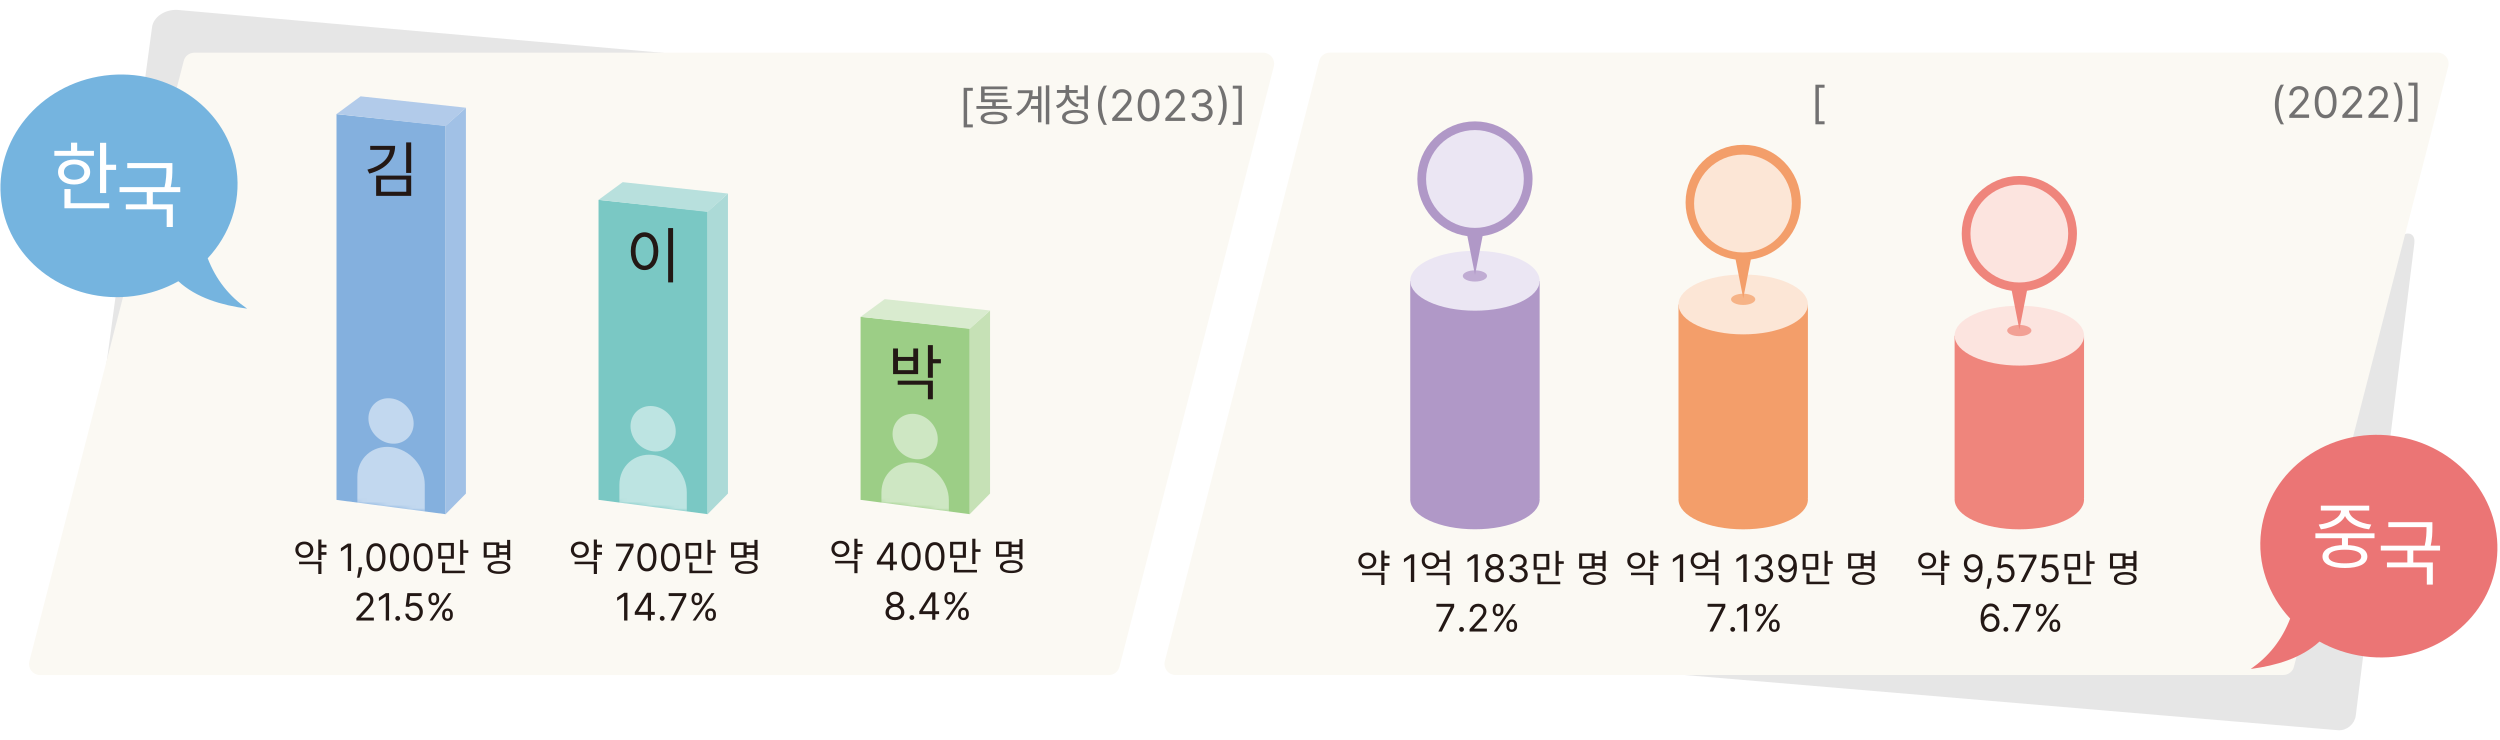 <svg width="760" height="225" viewBox="0 0 760 225" fill="none" xmlns="http://www.w3.org/2000/svg">
<g filter="url(#filter0_f_294_134)">
<path d="M519.693 180.637L472.566 199.367C470.273 200.64 470.524 201.78 473.151 201.914L710.832 221.994C713.442 222.128 715.836 220.134 716.154 217.536L733.96 74.012C734.278 71.415 732.655 70.275 730.329 71.482L519.693 180.62V180.637Z" fill="#E6E6E6"/>
</g>
<path d="M741.048 16H404.261C402.722 16 401.367 17.054 401.016 18.559L354.093 201.063C353.591 203.171 355.18 205.195 357.338 205.195H694.125C695.664 205.195 697.019 204.141 697.371 202.636L744.293 20.132C744.795 18.024 743.206 16 741.048 16Z" fill="#FBF9F3"/>
<path d="M696.197 188.042C689.592 180.936 686.084 171.325 687.405 161.327C689.842 142.81 707.835 129.92 727.581 132.516C747.327 135.112 761.379 152.239 758.942 170.733C756.505 189.249 738.513 202.14 718.767 199.543C713.802 198.883 709.201 197.312 705.124 195.034C699.658 200.067 692.051 202.322 684.217 203.37C689.66 199.612 693.691 194.601 696.219 188.019" fill="#EB7575"/>
<path d="M711.953 162.772H713.779V166.248H711.953V162.772ZM703.879 162.134H721.853V163.608H703.879V162.134ZM712.855 165.698C717.123 165.698 719.675 166.952 719.675 169.196C719.675 171.418 717.123 172.672 712.855 172.672C708.587 172.672 706.035 171.418 706.035 169.196C706.035 166.952 708.587 165.698 712.855 165.698ZM712.855 167.106C709.753 167.106 707.883 167.854 707.883 169.196C707.883 170.516 709.753 171.264 712.855 171.264C715.979 171.264 717.827 170.516 717.827 169.196C717.827 167.854 715.979 167.106 712.855 167.106ZM711.689 154.456H713.317V155.05C713.317 158.262 709.665 160.418 705.551 160.924L704.891 159.472C708.455 159.098 711.689 157.316 711.689 155.05V154.456ZM712.459 154.456H714.065V155.05C714.065 157.316 717.299 159.098 720.863 159.472L720.203 160.924C716.089 160.418 712.459 158.262 712.459 155.05V154.456ZM705.529 153.73H720.247V155.204H705.529V153.73Z" fill="white"/>
<path d="M726.048 158.748H738.852V160.244H726.048V158.748ZM723.76 165.876H741.778V167.372H723.76V165.876ZM731.834 166.888H733.638V171.574H731.834V166.888ZM737.664 158.748H739.446V160.222C739.446 161.872 739.446 163.874 738.786 166.602L737.004 166.382C737.664 163.72 737.664 161.828 737.664 160.222V158.748ZM725.63 170.98H739.578V177.712H737.752V172.476H725.63V170.98Z" fill="white"/>
<g filter="url(#filter1_f_294_134)">
<path d="M309.458 79.204C312.804 77.731 317.762 74.804 320.498 72.663L371.791 35.141C374.551 33 373.671 31.134 369.861 30.957L53.897 3.009C50.087 2.833 46.643 5.17 46.228 8.234L20.047 201.52C19.632 204.585 22.025 205.861 25.371 204.388L309.458 79.224V79.204Z" fill="#E6E6E6"/>
</g>
<path d="M55.838 18.579L8.915 201.083C8.414 203.19 10.003 205.214 12.161 205.214H337.087C338.626 205.214 339.981 204.161 340.333 202.655L387.255 20.151C387.757 18.044 386.168 16.02 384.01 16.02H59.083C57.544 16.02 56.189 17.073 55.838 18.579Z" fill="#FBF9F3"/>
<path d="M551.886 37.789V25.747H554.67V26.669H552.939V36.867H554.67V37.789H551.886Z" fill="#727171"/>
<path d="M691.565 31.768C691.565 30.583 691.719 29.493 692.026 28.499C692.337 27.502 692.779 26.585 693.353 25.747H694.331C694.105 26.058 693.894 26.441 693.696 26.895C693.502 27.347 693.331 27.844 693.183 28.386C693.036 28.926 692.92 29.484 692.835 30.061C692.754 30.638 692.713 31.207 692.713 31.768C692.713 32.514 692.785 33.272 692.929 34.04C693.074 34.808 693.268 35.522 693.513 36.18C693.757 36.839 694.03 37.375 694.331 37.789H693.353C692.779 36.952 692.337 36.036 692.026 35.042C691.719 34.045 691.565 32.953 691.565 31.768ZM695.94 35.832V34.994L699.089 31.547C699.458 31.144 699.763 30.793 700.002 30.495C700.241 30.194 700.418 29.911 700.533 29.647C700.651 29.38 700.71 29.101 700.71 28.809C700.71 28.474 700.629 28.183 700.467 27.938C700.309 27.693 700.092 27.503 699.815 27.37C699.539 27.236 699.229 27.169 698.884 27.169C698.517 27.169 698.198 27.246 697.924 27.398C697.654 27.547 697.445 27.756 697.296 28.026C697.15 28.297 697.077 28.613 697.077 28.977H695.978C695.978 28.418 696.107 27.927 696.364 27.505C696.622 27.083 696.973 26.753 697.417 26.517C697.864 26.282 698.365 26.164 698.921 26.164C699.48 26.164 699.975 26.282 700.407 26.517C700.838 26.753 701.177 27.072 701.422 27.472C701.667 27.873 701.79 28.318 701.79 28.809C701.79 29.16 701.726 29.503 701.599 29.838C701.475 30.17 701.258 30.541 700.947 30.951C700.64 31.358 700.213 31.855 699.666 32.441L697.524 34.733V34.807H701.958V35.832H695.94ZM706.992 35.962C706.29 35.962 705.693 35.772 705.199 35.39C704.705 35.005 704.328 34.447 704.067 33.718C703.807 32.985 703.676 32.1 703.676 31.063C703.676 30.032 703.807 29.152 704.067 28.422C704.331 27.69 704.71 27.131 705.204 26.746C705.701 26.358 706.297 26.164 706.992 26.164C707.688 26.164 708.282 26.358 708.776 26.746C709.273 27.131 709.651 27.69 709.912 28.422C710.176 29.152 710.308 30.032 710.308 31.063C710.308 32.1 710.178 32.985 709.917 33.718C709.656 34.447 709.279 35.005 708.785 35.39C708.292 35.772 707.694 35.962 706.992 35.962ZM706.992 34.938C707.688 34.938 708.228 34.602 708.613 33.932C708.998 33.261 709.19 32.305 709.19 31.063C709.19 30.237 709.102 29.534 708.925 28.953C708.751 28.373 708.5 27.93 708.17 27.626C707.844 27.322 707.452 27.169 706.992 27.169C706.303 27.169 705.764 27.509 705.376 28.189C704.988 28.866 704.794 29.824 704.794 31.063C704.794 31.889 704.881 32.591 705.055 33.168C705.229 33.746 705.479 34.185 705.805 34.486C706.134 34.787 706.53 34.938 706.992 34.938ZM712.078 35.832V34.994L715.226 31.547C715.596 31.144 715.9 30.793 716.139 30.495C716.378 30.194 716.555 29.911 716.67 29.647C716.788 29.38 716.847 29.101 716.847 28.809C716.847 28.474 716.766 28.183 716.605 27.938C716.446 27.693 716.229 27.503 715.953 27.37C715.676 27.236 715.366 27.169 715.021 27.169C714.655 27.169 714.335 27.246 714.062 27.398C713.792 27.547 713.582 27.756 713.433 28.026C713.287 28.297 713.214 28.613 713.214 28.977H712.115C712.115 28.418 712.244 27.927 712.502 27.505C712.759 27.083 713.11 26.753 713.554 26.517C714.001 26.282 714.503 26.164 715.059 26.164C715.617 26.164 716.113 26.282 716.544 26.517C716.976 26.753 717.314 27.072 717.559 27.472C717.805 27.873 717.927 28.318 717.927 28.809C717.927 29.16 717.864 29.503 717.736 29.838C717.612 30.17 717.395 30.541 717.084 30.951C716.777 31.358 716.35 31.855 715.804 32.441L713.661 34.733V34.807H718.095V35.832H712.078ZM720.019 35.832V34.994L723.167 31.547C723.536 31.144 723.841 30.793 724.08 30.495C724.319 30.194 724.496 29.911 724.611 29.647C724.729 29.38 724.788 29.101 724.788 28.809C724.788 28.474 724.707 28.183 724.545 27.938C724.387 27.693 724.17 27.503 723.893 27.37C723.617 27.236 723.307 27.169 722.962 27.169C722.596 27.169 722.276 27.246 722.002 27.398C721.732 27.547 721.523 27.756 721.374 28.026C721.228 28.297 721.155 28.613 721.155 28.977H720.056C720.056 28.418 720.185 27.927 720.442 27.505C720.7 27.083 721.051 26.753 721.495 26.517C721.942 26.282 722.443 26.164 722.999 26.164C723.558 26.164 724.053 26.282 724.485 26.517C724.916 26.753 725.255 27.072 725.5 27.472C725.745 27.873 725.868 28.318 725.868 28.809C725.868 29.16 725.804 29.503 725.677 29.838C725.553 30.17 725.336 30.541 725.025 30.951C724.718 31.358 724.291 31.855 723.744 32.441L721.602 34.733V34.807H726.036V35.832H720.019ZM730.325 31.063C730.325 32.237 730.171 33.317 729.864 34.304C729.56 35.289 729.123 36.195 728.555 37.024H727.587C727.81 36.717 728.018 36.338 728.211 35.888C728.406 35.441 728.577 34.95 728.723 34.416C728.869 33.879 728.982 33.325 729.063 32.754C729.147 32.179 729.189 31.616 729.189 31.063C729.189 30.324 729.117 29.574 728.974 28.814C728.832 28.053 728.639 27.346 728.397 26.695C728.155 26.043 727.885 25.512 727.587 25.102H728.555C729.123 25.931 729.56 26.839 729.864 27.826C730.171 28.81 730.325 29.889 730.325 31.063ZM734.928 25.102V37.024H732.17V36.111H733.884V26.015H732.17V25.102H734.928Z" fill="#727171"/>
<path d="M63.153 78.507C69.758 71.401 73.265 61.79 71.944 51.792C69.507 33.275 51.515 20.385 31.769 22.981C12.023 25.577 -2.029 42.704 0.407 61.198C2.844 79.714 20.837 92.605 40.583 90.008C45.548 89.348 50.171 87.776 54.225 85.499C59.691 90.532 67.298 92.787 75.133 93.835C69.689 90.077 65.658 85.066 63.13 78.484" fill="#75B4DF"/>
<path d="M30.406 43.403H32.276V58.686H30.406V43.403ZM31.69 50.075H35.297V51.653H31.69V50.075ZM16.52 45.86H28.557V47.37H16.52V45.86ZM22.538 48.498C25.424 48.498 27.407 50.008 27.407 52.307C27.407 54.584 25.424 56.094 22.538 56.094C19.631 56.094 17.647 54.584 17.647 52.307C17.647 50.008 19.631 48.498 22.538 48.498ZM22.538 49.963C20.69 49.963 19.428 50.887 19.428 52.307C19.428 53.705 20.69 54.629 22.538 54.629C24.364 54.629 25.627 53.705 25.627 52.307C25.627 50.887 24.364 49.963 22.538 49.963ZM21.592 43.38H23.463V46.649H21.592V43.38ZM19.585 61.775H33.201V63.307H19.585V61.775ZM19.585 57.469H21.456V62.428H19.585V57.469Z" fill="white"/>
<path d="M38.68 49.577H51.8V51.11H38.68V49.577ZM36.336 56.881H54.798V58.414H36.336V56.881ZM44.609 57.918H46.457V62.719H44.609V57.918ZM50.583 49.577H52.408V51.088C52.408 52.778 52.408 54.83 51.732 57.625L49.906 57.399C50.583 54.672 50.583 52.733 50.583 51.088V49.577ZM38.252 62.111H52.544V69.008H50.673V63.643H38.252V62.111Z" fill="white"/>
<path d="M292.952 38.73V26.689H295.737V27.611H294.006V37.808H295.737V38.73H292.952ZM296.832 32.223H307.547V33.101H296.832V32.223ZM301.645 30.688H302.721V32.59H301.645V30.688ZM298.249 30.203H306.288V31.055H298.249V30.203ZM298.249 26.282H306.235V27.134H299.324V30.662H298.249V26.282ZM299.009 28.223H305.921V29.062H299.009V28.223ZM302.183 33.98C304.767 33.98 306.249 34.636 306.249 35.882C306.249 37.114 304.767 37.77 302.183 37.77C299.599 37.77 298.117 37.114 298.117 35.882C298.117 34.636 299.599 33.98 302.183 33.98ZM302.183 34.806C300.281 34.806 299.219 35.187 299.219 35.882C299.219 36.59 300.281 36.957 302.183 36.957C304.085 36.957 305.147 36.59 305.147 35.882C305.147 35.187 304.085 34.806 302.183 34.806ZM313.5 29.232H316.136V30.111H313.5V29.232ZM313.408 32.209H316.11V33.088H313.408V32.209ZM317.933 25.941H318.982V37.796H317.933V25.941ZM315.559 26.242H316.582V37.193H315.559V26.242ZM312.91 27.436H313.959C313.959 30.544 312.713 33.337 309.526 35.239L308.897 34.465C311.664 32.786 312.91 30.426 312.91 27.632V27.436ZM309.421 27.436H313.343V28.328H309.421V27.436ZM323.925 27.96H324.817V28.472C324.817 30.531 323.506 32.262 321.525 32.931L321.001 32.078C322.745 31.514 323.925 30.072 323.925 28.472V27.96ZM324.122 27.96H325.014V28.472C325.014 29.941 326.234 31.265 327.978 31.777L327.479 32.629C325.486 32.013 324.122 30.413 324.122 28.472V27.96ZM321.302 27.37H327.624V28.249H321.302V27.37ZM323.925 25.888H325.014V27.685H323.925V25.888ZM327.27 29.311H329.945V30.216H327.27V29.311ZM329.63 25.941H330.719V33.114H329.63V25.941ZM326.824 33.429C329.276 33.429 330.771 34.229 330.771 35.606C330.771 36.97 329.276 37.77 326.824 37.77C324.358 37.77 322.863 36.97 322.863 35.606C322.863 34.229 324.358 33.429 326.824 33.429ZM326.824 34.282C325.027 34.282 323.952 34.767 323.952 35.606C323.952 36.432 325.027 36.918 326.824 36.918C328.607 36.918 329.696 36.432 329.696 35.606C329.696 34.767 328.607 34.282 326.824 34.282ZM333.781 32.004C333.781 30.831 333.933 29.752 334.237 28.768C334.544 27.78 334.982 26.872 335.55 26.043H336.519C336.295 26.351 336.086 26.729 335.89 27.18C335.698 27.627 335.529 28.119 335.383 28.656C335.237 29.19 335.122 29.742 335.038 30.314C334.957 30.885 334.917 31.449 334.917 32.004C334.917 32.743 334.988 33.493 335.131 34.254C335.274 35.014 335.466 35.721 335.709 36.373C335.951 37.025 336.221 37.556 336.519 37.966H335.55C334.982 37.137 334.544 36.23 334.237 35.246C333.933 34.258 333.781 33.178 333.781 32.004ZM338.122 36.773V35.935L341.271 32.489C341.64 32.085 341.944 31.734 342.183 31.436C342.422 31.135 342.599 30.852 342.714 30.589C342.832 30.322 342.891 30.042 342.891 29.75C342.891 29.415 342.811 29.125 342.649 28.879C342.491 28.634 342.273 28.445 341.997 28.311C341.721 28.178 341.41 28.111 341.066 28.111C340.699 28.111 340.379 28.187 340.106 28.339C339.836 28.488 339.627 28.698 339.478 28.968C339.332 29.238 339.259 29.555 339.259 29.918H338.16C338.16 29.359 338.288 28.869 338.546 28.446C338.804 28.024 339.155 27.695 339.599 27.459C340.046 27.223 340.547 27.105 341.103 27.105C341.662 27.105 342.157 27.223 342.589 27.459C343.02 27.695 343.359 28.013 343.604 28.414C343.849 28.814 343.972 29.26 343.972 29.75C343.972 30.101 343.908 30.444 343.781 30.779C343.657 31.112 343.439 31.483 343.129 31.893C342.821 32.299 342.395 32.796 341.848 33.383L339.706 35.674V35.749H344.139V36.773H338.122ZM349.174 36.904C348.472 36.904 347.875 36.713 347.381 36.331C346.887 35.946 346.51 35.389 346.249 34.659C345.988 33.926 345.858 33.041 345.858 32.004C345.858 30.974 345.988 30.093 346.249 29.364C346.513 28.631 346.892 28.072 347.386 27.687C347.882 27.299 348.478 27.105 349.174 27.105C349.869 27.105 350.464 27.299 350.958 27.687C351.454 28.072 351.833 28.631 352.094 29.364C352.358 30.093 352.49 30.974 352.49 32.004C352.49 33.041 352.359 33.926 352.099 34.659C351.838 35.389 351.461 35.946 350.967 36.331C350.473 36.713 349.876 36.904 349.174 36.904ZM349.174 35.879C349.869 35.879 350.41 35.544 350.795 34.873C351.18 34.203 351.372 33.246 351.372 32.004C351.372 31.178 351.284 30.475 351.107 29.895C350.933 29.314 350.681 28.872 350.352 28.567C350.026 28.263 349.633 28.111 349.174 28.111C348.485 28.111 347.946 28.451 347.558 29.131C347.17 29.808 346.976 30.766 346.976 32.004C346.976 32.83 347.063 33.532 347.237 34.109C347.41 34.687 347.66 35.126 347.986 35.428C348.315 35.729 348.711 35.879 349.174 35.879ZM354.26 36.773V35.935L357.408 32.489C357.777 32.085 358.082 31.734 358.321 31.436C358.56 31.135 358.737 30.852 358.852 30.589C358.97 30.322 359.029 30.042 359.029 29.75C359.029 29.415 358.948 29.125 358.787 28.879C358.628 28.634 358.411 28.445 358.134 28.311C357.858 28.178 357.548 28.111 357.203 28.111C356.837 28.111 356.517 28.187 356.244 28.339C355.974 28.488 355.764 28.698 355.615 28.968C355.469 29.238 355.396 29.555 355.396 29.918H354.297C354.297 29.359 354.426 28.869 354.683 28.446C354.941 28.024 355.292 27.695 355.736 27.459C356.183 27.223 356.685 27.105 357.24 27.105C357.799 27.105 358.294 27.223 358.726 27.459C359.158 27.695 359.496 28.013 359.741 28.414C359.987 28.814 360.109 29.26 360.109 29.75C360.109 30.101 360.046 30.444 359.918 30.779C359.794 31.112 359.577 31.483 359.266 31.893C358.959 32.299 358.532 32.796 357.985 33.383L355.843 35.674V35.749H360.277V36.773H354.26ZM365.423 36.904C364.808 36.904 364.26 36.798 363.779 36.587C363.301 36.376 362.921 36.083 362.638 35.707C362.359 35.328 362.206 34.889 362.182 34.389H363.355C363.38 34.696 363.486 34.962 363.672 35.185C363.858 35.406 364.102 35.577 364.403 35.698C364.704 35.819 365.038 35.879 365.404 35.879C365.814 35.879 366.178 35.808 366.494 35.665C366.811 35.522 367.059 35.324 367.239 35.069C367.42 34.814 367.51 34.519 367.51 34.184C367.51 33.833 367.423 33.524 367.249 33.257C367.075 32.987 366.82 32.776 366.485 32.624C366.15 32.472 365.74 32.396 365.255 32.396H364.492V31.371H365.255C365.634 31.371 365.966 31.303 366.252 31.166C366.541 31.029 366.766 30.837 366.927 30.589C367.092 30.34 367.174 30.048 367.174 29.713C367.174 29.39 367.103 29.109 366.96 28.87C366.817 28.631 366.615 28.445 366.355 28.311C366.097 28.178 365.793 28.111 365.442 28.111C365.113 28.111 364.802 28.172 364.51 28.293C364.222 28.411 363.986 28.583 363.802 28.809C363.619 29.033 363.52 29.303 363.504 29.62H362.387C362.405 29.12 362.556 28.682 362.838 28.306C363.121 27.928 363.49 27.633 363.947 27.422C364.406 27.21 364.911 27.105 365.46 27.105C366.05 27.105 366.556 27.224 366.979 27.464C367.401 27.7 367.725 28.012 367.952 28.4C368.179 28.788 368.292 29.207 368.292 29.657C368.292 30.194 368.151 30.652 367.868 31.031C367.589 31.41 367.208 31.672 366.727 31.818V31.893C367.329 31.992 367.8 32.248 368.138 32.661C368.477 33.071 368.646 33.579 368.646 34.184C368.646 34.703 368.505 35.168 368.222 35.581C367.943 35.991 367.561 36.314 367.076 36.55C366.592 36.786 366.041 36.904 365.423 36.904ZM372.917 32.004C372.917 33.178 372.763 34.258 372.456 35.246C372.151 36.23 371.715 37.137 371.147 37.966H370.178C370.402 37.658 370.61 37.279 370.802 36.829C370.998 36.382 371.169 35.892 371.315 35.358C371.46 34.821 371.574 34.266 371.655 33.695C371.738 33.121 371.78 32.557 371.78 32.004C371.78 31.265 371.709 30.516 371.566 29.755C371.423 28.994 371.231 28.288 370.989 27.636C370.746 26.984 370.476 26.453 370.178 26.043H371.147C371.715 26.872 372.151 27.78 372.456 28.768C372.763 29.752 372.917 30.831 372.917 32.004ZM377.519 26.043V37.966H374.762V37.053H376.476V26.956H374.762V26.043H377.519Z" fill="#727171"/>
<path d="M97.428 165.608H99.247V166.42H97.428V165.608ZM97.428 167.857H99.247V168.657H97.428V167.857ZM96.756 164.021H97.718V170.244H96.756V164.021ZM90.914 170.743H97.718V174.498H96.756V171.519H90.914V170.743ZM92.514 164.635C94.09 164.635 95.249 165.655 95.249 167.127C95.249 168.587 94.09 169.595 92.514 169.595C90.938 169.595 89.779 168.587 89.779 167.127C89.779 165.655 90.938 164.635 92.514 164.635ZM92.514 165.458C91.471 165.458 90.717 166.13 90.717 167.127C90.717 168.112 91.471 168.796 92.514 168.796C93.557 168.796 94.31 168.112 94.31 167.127C94.31 166.13 93.557 165.458 92.514 165.458ZM106.733 165.248V173.594H105.722V166.307H105.673L103.636 167.66V166.633L105.722 165.248H106.733ZM110.091 172.453L110.026 172.893C109.979 173.203 109.909 173.534 109.814 173.887C109.721 174.24 109.625 174.573 109.524 174.886C109.424 175.198 109.341 175.447 109.276 175.631H108.542C108.578 175.457 108.624 175.228 108.681 174.943C108.738 174.657 108.795 174.338 108.852 173.985C108.912 173.635 108.961 173.276 108.999 172.909L109.048 172.453H110.091ZM114.287 173.708C113.673 173.708 113.15 173.541 112.718 173.207C112.286 172.87 111.956 172.382 111.728 171.744C111.5 171.103 111.386 170.328 111.386 169.421C111.386 168.519 111.5 167.749 111.728 167.11C111.959 166.469 112.29 165.98 112.722 165.643C113.157 165.304 113.679 165.134 114.287 165.134C114.896 165.134 115.416 165.304 115.848 165.643C116.283 165.98 116.614 166.469 116.842 167.11C117.073 167.749 117.189 168.519 117.189 169.421C117.189 170.328 117.074 171.103 116.846 171.744C116.618 172.382 116.288 172.87 115.856 173.207C115.424 173.541 114.901 173.708 114.287 173.708ZM114.287 172.811C114.896 172.811 115.368 172.518 115.705 171.931C116.042 171.344 116.211 170.508 116.211 169.421C116.211 168.698 116.133 168.083 115.978 167.575C115.826 167.067 115.606 166.68 115.318 166.413C115.033 166.147 114.689 166.014 114.287 166.014C113.684 166.014 113.213 166.312 112.873 166.907C112.533 167.499 112.364 168.337 112.364 169.421C112.364 170.143 112.44 170.757 112.592 171.263C112.744 171.768 112.963 172.153 113.248 172.416C113.536 172.68 113.882 172.811 114.287 172.811ZM121.459 173.708C120.845 173.708 120.322 173.541 119.89 173.207C119.458 172.87 119.128 172.382 118.9 171.744C118.672 171.103 118.558 170.328 118.558 169.421C118.558 168.519 118.672 167.749 118.9 167.11C119.131 166.469 119.462 165.98 119.894 165.643C120.329 165.304 120.851 165.134 121.459 165.134C122.068 165.134 122.588 165.304 123.02 165.643C123.455 165.98 123.786 166.469 124.014 167.11C124.245 167.749 124.361 168.519 124.361 169.421C124.361 170.328 124.247 171.103 124.018 171.744C123.79 172.382 123.46 172.87 123.028 173.207C122.596 173.541 122.073 173.708 121.459 173.708ZM121.459 172.811C122.068 172.811 122.541 172.518 122.877 171.931C123.214 171.344 123.383 170.508 123.383 169.421C123.383 168.698 123.305 168.083 123.15 167.575C122.998 167.067 122.778 166.68 122.49 166.413C122.205 166.147 121.861 166.014 121.459 166.014C120.856 166.014 120.385 166.312 120.045 166.907C119.706 167.499 119.536 168.337 119.536 169.421C119.536 170.143 119.612 170.757 119.764 171.263C119.916 171.768 120.135 172.153 120.42 172.416C120.708 172.68 121.054 172.811 121.459 172.811ZM128.631 173.708C128.017 173.708 127.494 173.541 127.063 173.207C126.631 172.87 126.3 172.382 126.072 171.744C125.844 171.103 125.73 170.328 125.73 169.421C125.73 168.519 125.844 167.749 126.072 167.11C126.303 166.469 126.635 165.98 127.067 165.643C127.501 165.304 128.023 165.134 128.631 165.134C129.24 165.134 129.76 165.304 130.192 165.643C130.627 165.98 130.958 166.469 131.187 167.11C131.417 167.749 131.533 168.519 131.533 169.421C131.533 170.328 131.419 171.103 131.191 171.744C130.962 172.382 130.632 172.87 130.2 173.207C129.768 173.541 129.245 173.708 128.631 173.708ZM128.631 172.811C129.24 172.811 129.713 172.518 130.05 171.931C130.386 171.344 130.555 170.508 130.555 169.421C130.555 168.698 130.477 168.083 130.323 167.575C130.17 167.067 129.95 166.68 129.662 166.413C129.377 166.147 129.033 166.014 128.631 166.014C128.028 166.014 127.557 166.312 127.217 166.907C126.878 167.499 126.708 168.337 126.708 169.421C126.708 170.143 126.784 170.757 126.936 171.263C127.088 171.768 127.307 172.153 127.592 172.416C127.88 172.68 128.227 172.811 128.631 172.811ZM133.216 165.045H137.978V169.853H133.216V165.045ZM137.049 165.813H134.145V169.084H137.049V165.813ZM139.883 164.104H140.836V171.712H139.883V164.104ZM140.537 167.271H142.373V168.063H140.537V167.271ZM134.375 173.479H141.306V174.259H134.375V173.479ZM134.375 170.989H135.327V173.812H134.375V170.989ZM151.521 165.79H154.516V166.571H151.521V165.79ZM151.521 167.856H154.539V168.625H151.521V167.856ZM154.149 164.115H155.102V170.254H154.149V164.115ZM147.046 164.895H151.785V169.508H147.046V164.895ZM150.844 165.664H147.975V168.751H150.844V165.664ZM151.693 170.553C153.828 170.553 155.147 171.276 155.147 172.515C155.147 173.754 153.828 174.466 151.693 174.466C149.547 174.466 148.228 173.754 148.228 172.515C148.228 171.276 149.547 170.553 151.693 170.553ZM151.693 171.31C150.133 171.31 149.18 171.758 149.18 172.515C149.18 173.272 150.133 173.72 151.693 173.72C153.254 173.72 154.207 173.272 154.207 172.515C154.207 171.758 153.254 171.31 151.693 171.31Z" fill="#231815"/>
<path d="M108.337 188.648V187.908L111.12 184.862C111.446 184.505 111.715 184.195 111.926 183.932C112.137 183.666 112.294 183.416 112.395 183.183C112.5 182.947 112.552 182.7 112.552 182.442C112.552 182.146 112.48 181.889 112.338 181.672C112.198 181.456 112.006 181.288 111.762 181.17C111.517 181.052 111.243 180.993 110.938 180.993C110.615 180.993 110.332 181.061 110.091 181.195C109.852 181.327 109.667 181.512 109.535 181.751C109.406 181.989 109.342 182.269 109.342 182.59H108.37C108.37 182.096 108.484 181.663 108.712 181.29C108.94 180.917 109.25 180.626 109.642 180.417C110.037 180.209 110.48 180.104 110.971 180.104C111.465 180.104 111.903 180.209 112.284 180.417C112.666 180.626 112.965 180.907 113.181 181.261C113.398 181.615 113.507 182.009 113.507 182.442C113.507 182.752 113.45 183.055 113.338 183.352C113.228 183.645 113.036 183.973 112.762 184.335C112.49 184.695 112.113 185.134 111.63 185.652L109.737 187.677V187.743H113.655V188.648H108.337ZM118.28 180.303V188.648H117.269V181.362H117.22L115.183 182.715V181.688L117.269 180.303H118.28ZM120.904 188.714C120.703 188.714 120.531 188.642 120.387 188.498C120.243 188.354 120.171 188.181 120.171 187.98C120.171 187.779 120.243 187.607 120.387 187.463C120.531 187.319 120.703 187.247 120.904 187.247C121.105 187.247 121.278 187.319 121.422 187.463C121.566 187.607 121.638 187.779 121.638 187.98C121.638 188.113 121.604 188.235 121.536 188.347C121.471 188.458 121.383 188.548 121.271 188.616C121.162 188.681 121.04 188.714 120.904 188.714ZM125.787 188.763C125.309 188.763 124.879 188.667 124.496 188.477C124.113 188.287 123.806 188.026 123.575 187.695C123.344 187.363 123.217 186.986 123.196 186.562H124.174C124.212 186.94 124.383 187.252 124.687 187.499C124.994 187.744 125.361 187.866 125.787 187.866C126.13 187.866 126.434 187.786 126.7 187.626C126.969 187.465 127.18 187.245 127.332 186.965C127.487 186.683 127.564 186.364 127.564 186.008C127.564 185.644 127.484 185.319 127.324 185.034C127.166 184.746 126.949 184.519 126.672 184.353C126.395 184.188 126.078 184.103 125.722 184.101C125.467 184.098 125.205 184.137 124.936 184.219C124.667 184.298 124.445 184.399 124.271 184.524L123.326 184.41L123.831 180.303H128.167V181.199H124.679L124.386 183.661H124.434C124.606 183.525 124.82 183.412 125.078 183.322C125.336 183.233 125.605 183.188 125.885 183.188C126.396 183.188 126.851 183.31 127.25 183.555C127.652 183.796 127.968 184.128 128.196 184.549C128.427 184.97 128.542 185.451 128.542 185.991C128.542 186.524 128.423 186.999 128.184 187.418C127.947 187.833 127.621 188.162 127.206 188.404C126.79 188.643 126.317 188.763 125.787 188.763ZM134.415 187.084V186.643C134.415 186.339 134.478 186.061 134.603 185.808C134.731 185.553 134.915 185.349 135.157 185.197C135.402 185.042 135.698 184.965 136.045 184.965C136.399 184.965 136.695 185.042 136.934 185.197C137.173 185.349 137.354 185.553 137.476 185.808C137.598 186.061 137.659 186.339 137.659 186.643V187.084C137.659 187.388 137.597 187.668 137.472 187.923C137.349 188.176 137.167 188.379 136.926 188.534C136.687 188.686 136.393 188.763 136.045 188.763C135.692 188.763 135.395 188.686 135.153 188.534C134.911 188.379 134.728 188.176 134.603 187.923C134.478 187.668 134.415 187.388 134.415 187.084ZM135.247 186.643V187.084C135.247 187.336 135.306 187.563 135.426 187.764C135.546 187.962 135.752 188.062 136.045 188.062C136.331 188.062 136.532 187.962 136.649 187.764C136.768 187.563 136.828 187.336 136.828 187.084V186.643C136.828 186.391 136.771 186.165 136.657 185.967C136.543 185.766 136.339 185.665 136.045 185.665C135.76 185.665 135.555 185.766 135.43 185.967C135.308 186.165 135.247 186.391 135.247 186.643ZM130.259 182.308V181.867C130.259 181.563 130.321 181.285 130.446 181.032C130.574 180.777 130.759 180.573 131 180.421C131.245 180.266 131.541 180.189 131.889 180.189C132.242 180.189 132.538 180.266 132.777 180.421C133.016 180.573 133.197 180.777 133.319 181.032C133.441 181.285 133.503 181.563 133.503 181.867V182.308C133.503 182.612 133.44 182.892 133.315 183.147C133.193 183.4 133.011 183.603 132.769 183.758C132.53 183.91 132.237 183.987 131.889 183.987C131.536 183.987 131.238 183.91 130.996 183.758C130.755 183.603 130.571 183.4 130.446 183.147C130.321 182.892 130.259 182.612 130.259 182.308ZM131.09 181.867V182.308C131.09 182.56 131.15 182.787 131.269 182.988C131.389 183.186 131.595 183.286 131.889 183.286C132.174 183.286 132.375 183.186 132.492 182.988C132.611 182.787 132.671 182.56 132.671 182.308V181.867C132.671 181.615 132.614 181.389 132.5 181.191C132.386 180.99 132.182 180.889 131.889 180.889C131.604 180.889 131.398 180.99 131.273 181.191C131.151 181.389 131.09 181.615 131.09 181.867ZM130.568 188.648L136.306 180.303H137.235L131.498 188.648H130.568Z" fill="#231815"/>
<path d="M135.469 38.217L102.297 34.688V151.968L135.469 156.318V38.217Z" fill="#84B0DE"/>
<mask id="mask0_294_134" style="mask-type:luminance" maskUnits="userSpaceOnUse" x="102" y="34" width="34" height="123">
<path d="M102.297 151.964L135.469 156.314V38.213L102.297 34.684V151.964Z" fill="white"/>
</mask>
<g mask="url(#mask0_294_134)">
<g opacity="0.5">
<mask id="mask1_294_134" style="mask-type:luminance" maskUnits="userSpaceOnUse" x="80" y="94" width="78" height="75">
<path d="M157.382 94.84H80.383V168.092H157.382V94.84Z" fill="white"/>
</mask>
<g mask="url(#mask1_294_134)">
<path d="M125.751 128.753C125.751 132.55 122.673 135.277 118.875 134.842C115.078 134.407 112 130.994 112 127.197C112 123.4 115.078 120.673 118.875 121.108C122.673 121.543 125.751 124.956 125.751 128.753Z" fill="white"/>
<path d="M129.129 147.318C129.129 141.664 124.545 136.545 118.874 135.909C113.22 135.274 108.637 139.338 108.637 144.993V160.884L129.129 163.21V147.318Z" fill="white"/>
</g>
</g>
</g>
<path d="M141.641 32.754L135.469 38.207V156.308L141.641 150.035V32.754Z" fill="#A1C1E6"/>
<path d="M141.641 32.748L109.624 29.285L102.297 34.672L135.469 38.335L141.641 32.748Z" fill="#B2CBEA"/>
<path d="M118.534 44.345H120.119C120.119 48.534 117.114 51.484 112.269 52.777L111.686 51.575C115.966 50.446 118.534 48.06 118.534 45.019V44.345ZM112.542 44.345H119.409V45.565H112.542V44.345ZM123.47 43.289H125V52.577H123.47V43.289ZM114.345 53.378H125V59.534H114.345V53.378ZM123.506 54.599H115.839V58.296H123.506V54.599Z" fill="#231815"/>
<path d="M181.186 165.608H183.005V166.42H181.186V165.608ZM181.186 167.857H183.005V168.657H181.186V167.857ZM180.513 164.021H181.475V170.244H180.513V164.021ZM174.672 170.743H181.475V174.498H180.513V171.519H174.672V170.743ZM176.272 164.635C177.848 164.635 179.007 165.655 179.007 167.127C179.007 168.587 177.848 169.595 176.272 169.595C174.695 169.595 173.536 168.587 173.536 167.127C173.536 165.655 174.695 164.635 176.272 164.635ZM176.272 165.458C175.228 165.458 174.475 166.13 174.475 167.127C174.475 168.112 175.228 168.796 176.272 168.796C177.315 168.796 178.068 168.112 178.068 167.127C178.068 166.13 177.315 165.458 176.272 165.458ZM187.817 173.594L191.55 166.21V166.144H187.247V165.248H192.593V166.193L188.877 173.594H187.817ZM196.655 173.708C196.041 173.708 195.518 173.541 195.086 173.207C194.654 172.87 194.324 172.382 194.096 171.744C193.868 171.103 193.754 170.328 193.754 169.421C193.754 168.519 193.868 167.749 194.096 167.11C194.327 166.469 194.658 165.98 195.09 165.643C195.525 165.304 196.047 165.134 196.655 165.134C197.264 165.134 197.784 165.304 198.216 165.643C198.651 165.98 198.982 166.469 199.21 167.11C199.441 167.749 199.557 168.519 199.557 169.421C199.557 170.328 199.443 171.103 199.214 171.744C198.986 172.382 198.656 172.87 198.224 173.207C197.792 173.541 197.269 173.708 196.655 173.708ZM196.655 172.811C197.264 172.811 197.737 172.518 198.073 171.931C198.41 171.344 198.579 170.508 198.579 169.421C198.579 168.698 198.501 168.083 198.346 167.575C198.194 167.067 197.974 166.68 197.686 166.413C197.401 166.147 197.057 166.014 196.655 166.014C196.052 166.014 195.581 166.312 195.241 166.907C194.902 167.499 194.732 168.337 194.732 169.421C194.732 170.143 194.808 170.757 194.96 171.263C195.112 171.768 195.331 172.153 195.616 172.416C195.904 172.68 196.25 172.811 196.655 172.811ZM203.827 173.708C203.213 173.708 202.69 173.541 202.259 173.207C201.827 172.87 201.496 172.382 201.268 171.744C201.04 171.103 200.926 170.328 200.926 169.421C200.926 168.519 201.04 167.749 201.268 167.11C201.499 166.469 201.831 165.98 202.263 165.643C202.697 165.304 203.219 165.134 203.827 165.134C204.436 165.134 204.956 165.304 205.388 165.643C205.823 165.98 206.154 166.469 206.383 167.11C206.613 167.749 206.729 168.519 206.729 169.421C206.729 170.328 206.615 171.103 206.387 171.744C206.158 172.382 205.828 172.87 205.396 173.207C204.964 173.541 204.441 173.708 203.827 173.708ZM203.827 172.811C204.436 172.811 204.909 172.518 205.246 171.931C205.582 171.344 205.751 170.508 205.751 169.421C205.751 168.698 205.673 168.083 205.519 167.575C205.366 167.067 205.146 166.68 204.858 166.413C204.573 166.147 204.23 166.014 203.827 166.014C203.224 166.014 202.753 166.312 202.413 166.907C202.074 167.499 201.904 168.337 201.904 169.421C201.904 170.143 201.98 170.757 202.132 171.263C202.284 171.768 202.503 172.153 202.788 172.416C203.076 172.68 203.423 172.811 203.827 172.811ZM208.412 165.045H213.174V169.853H208.412V165.045ZM212.245 165.813H209.341V169.084H212.245V165.813ZM215.079 164.104H216.032V171.712H215.079V164.104ZM215.733 167.271H217.569V168.063H215.733V167.271ZM209.571 173.479H216.502V174.259H209.571V173.479ZM209.571 170.989H210.523V173.812H209.571V170.989ZM226.717 165.79H229.712V166.571H226.717V165.79ZM226.717 167.856H229.735V168.625H226.717V167.856ZM229.345 164.115H230.298V170.254H229.345V164.115ZM222.242 164.895H226.981V169.508H222.242V164.895ZM226.04 165.664H223.171V168.751H226.04V165.664ZM226.889 170.553C229.024 170.553 230.344 171.276 230.344 172.515C230.344 173.754 229.024 174.466 226.889 174.466C224.743 174.466 223.424 173.754 223.424 172.515C223.424 171.276 224.743 170.553 226.889 170.553ZM226.889 171.31C225.329 171.31 224.376 171.758 224.376 172.515C224.376 173.272 225.329 173.72 226.889 173.72C228.45 173.72 229.403 173.272 229.403 172.515C229.403 171.758 228.45 171.31 226.889 171.31Z" fill="#231815"/>
<path d="M190.742 180.22V188.648H189.721V181.29H189.672L187.614 182.656V181.619L189.721 180.22H190.742ZM192.969 186.92V186.08L196.673 180.22H197.282V181.52H196.87L194.072 185.949V186.014H199.06V186.92H192.969ZM196.936 188.648V186.665V186.274V180.22H197.907V188.648H196.936ZM201.311 188.714C201.11 188.714 200.937 188.642 200.793 188.498C200.649 188.354 200.577 188.181 200.577 187.98C200.577 187.779 200.649 187.607 200.793 187.463C200.937 187.319 201.11 187.247 201.311 187.247C201.512 187.247 201.684 187.319 201.828 187.463C201.972 187.607 202.044 187.779 202.044 187.98C202.044 188.113 202.01 188.235 201.942 188.347C201.877 188.458 201.789 188.548 201.677 188.616C201.569 188.681 201.447 188.714 201.311 188.714ZM203.846 188.648L207.579 181.264V181.199H203.276V180.303H208.622V181.248L204.906 188.648H203.846ZM214.396 187.084V186.643C214.396 186.339 214.458 186.061 214.583 185.808C214.711 185.553 214.896 185.349 215.138 185.197C215.382 185.042 215.678 184.965 216.026 184.965C216.379 184.965 216.675 185.042 216.914 185.197C217.153 185.349 217.334 185.553 217.456 185.808C217.579 186.061 217.64 186.339 217.64 186.643V187.084C217.64 187.388 217.577 187.668 217.452 187.923C217.33 188.176 217.148 188.379 216.906 188.534C216.667 188.686 216.374 188.763 216.026 188.763C215.673 188.763 215.375 188.686 215.133 188.534C214.892 188.379 214.708 188.176 214.583 187.923C214.458 187.668 214.396 187.388 214.396 187.084ZM215.227 186.643V187.084C215.227 187.336 215.287 187.563 215.406 187.764C215.526 187.962 215.733 188.062 216.026 188.062C216.311 188.062 216.512 187.962 216.629 187.764C216.749 187.563 216.808 187.336 216.808 187.084V186.643C216.808 186.391 216.751 186.165 216.637 185.967C216.523 185.766 216.319 185.665 216.026 185.665C215.741 185.665 215.536 185.766 215.411 185.967C215.288 186.165 215.227 186.391 215.227 186.643ZM210.239 182.308V181.867C210.239 181.563 210.302 181.285 210.427 181.032C210.554 180.777 210.739 180.573 210.981 180.421C211.225 180.266 211.522 180.189 211.869 180.189C212.222 180.189 212.519 180.266 212.758 180.421C212.997 180.573 213.177 180.777 213.3 181.032C213.422 181.285 213.483 181.563 213.483 181.867V182.308C213.483 182.612 213.421 182.892 213.296 183.147C213.173 183.4 212.991 183.603 212.75 183.758C212.51 183.91 212.217 183.987 211.869 183.987C211.516 183.987 211.219 183.91 210.977 183.758C210.735 183.603 210.552 183.4 210.427 183.147C210.302 182.892 210.239 182.612 210.239 182.308ZM211.071 181.867V182.308C211.071 182.56 211.13 182.787 211.25 182.988C211.369 183.186 211.576 183.286 211.869 183.286C212.155 183.286 212.356 183.186 212.472 182.988C212.592 182.787 212.652 182.56 212.652 182.308V181.867C212.652 181.615 212.595 181.389 212.481 181.191C212.366 180.99 212.163 180.889 211.869 180.889C211.584 180.889 211.379 180.99 211.254 181.191C211.132 181.389 211.071 181.615 211.071 181.867ZM210.549 188.648L216.287 180.303H217.216L211.478 188.648H210.549Z" fill="#231815"/>
<path d="M215.127 64.287L181.955 60.758V151.959L215.127 156.309V64.287Z" fill="#7AC8C4"/>
<mask id="mask2_294_134" style="mask-type:luminance" maskUnits="userSpaceOnUse" x="181" y="60" width="35" height="97">
<path d="M181.955 151.959L215.127 156.309V64.287L181.955 60.758V151.959Z" fill="white"/>
</mask>
<g mask="url(#mask2_294_134)">
<g opacity="0.5">
<mask id="mask3_294_134" style="mask-type:luminance" maskUnits="userSpaceOnUse" x="160" y="97" width="78" height="74">
<path d="M237.057 97.215H160.041V170.467H237.057V97.215Z" fill="white"/>
</mask>
<g mask="url(#mask3_294_134)">
<path d="M205.424 131.112C205.424 134.909 202.346 137.636 198.549 137.201C194.752 136.766 191.674 133.354 191.674 129.557C191.674 125.759 194.752 123.033 198.549 123.467C202.346 123.902 205.424 127.315 205.424 131.112Z" fill="white"/>
<path d="M208.787 149.705C208.787 144.05 204.203 138.932 198.533 138.296C192.878 137.66 188.295 141.725 188.295 147.379V163.271L208.787 165.596V149.705Z" fill="white"/>
</g>
</g>
</g>
<path d="M221.3 58.836L215.127 64.289V156.311L221.3 150.038V58.836Z" fill="#ACDAD7"/>
<path d="M221.3 58.838L189.299 55.375L181.955 60.761L215.127 64.425L221.3 58.838Z" fill="#B8E0DD"/>
<path d="M203.11 69.341H204.621V85.841H203.11V69.341ZM195.934 70.616C198.375 70.616 200.123 72.856 200.123 76.353C200.123 79.868 198.375 82.108 195.934 82.108C193.512 82.108 191.764 79.868 191.764 76.353C191.764 72.856 193.512 70.616 195.934 70.616ZM195.934 71.981C194.332 71.981 193.202 73.694 193.202 76.353C193.202 79.03 194.332 80.778 195.934 80.778C197.555 80.778 198.666 79.03 198.666 76.353C198.666 73.694 197.555 71.981 195.934 71.981Z" fill="#231815"/>
<path d="M260.393 165.366H262.212V166.178H260.393V165.366ZM260.393 167.615H262.212V168.414H260.393V167.615ZM259.72 163.778H260.682V170.002H259.72V163.778ZM253.879 170.501H260.682V174.256H259.72V171.277H253.879V170.501ZM255.479 164.393C257.055 164.393 258.214 165.413 258.214 166.885C258.214 168.345 257.055 169.353 255.479 169.353C253.902 169.353 252.743 168.345 252.743 166.885C252.743 165.413 253.902 164.393 255.479 164.393ZM255.479 165.216C254.436 165.216 253.682 165.888 253.682 166.885C253.682 167.87 254.436 168.553 255.479 168.553C256.522 168.553 257.275 167.87 257.275 166.885C257.275 165.888 256.522 165.216 255.479 165.216ZM266.575 171.623V170.783L270.279 164.923H270.888V166.223H270.476L267.678 170.652V170.718H272.666V171.623H266.575ZM270.542 173.352V171.368V170.977V164.923H271.513V173.352H270.542ZM276.957 173.467C276.337 173.467 275.809 173.298 275.373 172.961C274.937 172.62 274.603 172.128 274.373 171.483C274.142 170.836 274.027 170.054 274.027 169.137C274.027 168.226 274.142 167.448 274.373 166.804C274.606 166.156 274.941 165.662 275.377 165.322C275.816 164.979 276.343 164.807 276.957 164.807C277.572 164.807 278.097 164.979 278.534 165.322C278.973 165.662 279.307 166.156 279.538 166.804C279.771 167.448 279.888 168.226 279.888 169.137C279.888 170.054 279.773 170.836 279.542 171.483C279.312 172.128 278.978 172.62 278.542 172.961C278.106 173.298 277.578 173.467 276.957 173.467ZM276.957 172.561C277.572 172.561 278.049 172.265 278.39 171.672C278.73 171.08 278.9 170.235 278.9 169.137C278.9 168.407 278.822 167.786 278.665 167.273C278.512 166.76 278.29 166.369 277.999 166.1C277.711 165.831 277.364 165.696 276.957 165.696C276.348 165.696 275.872 165.997 275.529 166.598C275.186 167.196 275.015 168.042 275.015 169.137C275.015 169.867 275.092 170.487 275.245 170.997C275.399 171.508 275.62 171.896 275.908 172.162C276.199 172.428 276.549 172.561 276.957 172.561ZM284.201 173.467C283.581 173.467 283.053 173.298 282.616 172.961C282.18 172.62 281.847 172.128 281.616 171.483C281.386 170.836 281.271 170.054 281.271 169.137C281.271 168.226 281.386 167.448 281.616 166.804C281.85 166.156 282.184 165.662 282.621 165.322C283.06 164.979 283.586 164.807 284.201 164.807C284.816 164.807 285.341 164.979 285.777 165.322C286.216 165.662 286.551 166.156 286.781 166.804C287.015 167.448 287.131 168.226 287.131 169.137C287.131 170.054 287.016 170.836 286.786 171.483C286.555 172.128 286.222 172.62 285.785 172.961C285.349 173.298 284.821 173.467 284.201 173.467ZM284.201 172.561C284.816 172.561 285.293 172.265 285.633 171.672C285.973 171.08 286.144 170.235 286.144 169.137C286.144 168.407 286.065 167.786 285.909 167.273C285.755 166.76 285.533 166.369 285.242 166.1C284.954 165.831 284.607 165.696 284.201 165.696C283.592 165.696 283.116 165.997 282.773 166.598C282.43 167.196 282.258 168.042 282.258 169.137C282.258 169.867 282.335 170.487 282.489 170.997C282.643 171.508 282.863 171.896 283.151 172.162C283.442 172.428 283.792 172.561 284.201 172.561ZM288.831 164.717H293.641V169.573H288.831V164.717ZM292.702 165.494H289.77V168.797H292.702V165.494ZM295.565 163.767H296.527V171.451H295.565V163.767ZM296.225 166.966H298.08V167.765H296.225V166.966ZM290.002 173.236H297.002V174.024H290.002V173.236ZM290.002 170.721H290.964V173.572H290.002V170.721ZM307.264 165.548H310.259V166.329H307.264V165.548ZM307.264 167.614H310.282V168.383H307.264V167.614ZM309.892 163.873H310.844V170.012H309.892V163.873ZM302.788 164.653H307.528V169.266H302.788V164.653ZM306.587 165.422H303.718V168.509H306.587V165.422ZM307.436 170.311C309.57 170.311 310.89 171.034 310.89 172.273C310.89 173.512 309.57 174.224 307.436 174.224C305.29 174.224 303.97 173.512 303.97 172.273C303.97 171.034 305.29 170.311 307.436 170.311ZM307.436 171.068C305.875 171.068 304.923 171.515 304.923 172.273C304.923 173.03 305.875 173.478 307.436 173.478C308.996 173.478 309.949 173.03 309.949 172.273C309.949 171.515 308.996 171.068 307.436 171.068Z" fill="#231815"/>
<path d="M272.063 188.521C271.497 188.521 270.998 188.421 270.565 188.221C270.134 188.018 269.798 187.74 269.556 187.386C269.315 187.029 269.195 186.623 269.198 186.167C269.195 185.811 269.265 185.481 269.408 185.18C269.551 184.875 269.746 184.621 269.992 184.418C270.242 184.212 270.521 184.082 270.828 184.027V183.978C270.425 183.874 270.104 183.647 269.865 183.299C269.626 182.948 269.508 182.548 269.511 182.101C269.508 181.673 269.617 181.29 269.836 180.953C270.056 180.615 270.357 180.349 270.741 180.154C271.128 179.96 271.569 179.862 272.063 179.862C272.551 179.862 272.987 179.96 273.371 180.154C273.756 180.349 274.057 180.615 274.277 180.953C274.499 181.29 274.612 181.673 274.614 182.101C274.612 182.548 274.489 182.948 274.248 183.299C274.009 183.647 273.692 183.874 273.297 183.978V184.027C273.602 184.082 273.876 184.212 274.12 184.418C274.365 184.621 274.559 184.875 274.705 185.18C274.85 185.481 274.924 185.811 274.927 186.167C274.924 186.623 274.801 187.029 274.557 187.386C274.315 187.74 273.979 188.018 273.548 188.221C273.12 188.421 272.625 188.521 272.063 188.521ZM272.063 187.616C272.444 187.616 272.773 187.554 273.05 187.431C273.327 187.307 273.542 187.133 273.692 186.908C273.843 186.683 273.92 186.42 273.923 186.118C273.92 185.8 273.838 185.518 273.676 185.274C273.514 185.03 273.293 184.838 273.013 184.698C272.736 184.558 272.419 184.488 272.063 184.488C271.703 184.488 271.382 184.558 271.1 184.698C270.82 184.838 270.599 185.03 270.437 185.274C270.278 185.518 270.2 185.8 270.202 186.118C270.2 186.42 270.272 186.683 270.42 186.908C270.571 187.133 270.787 187.307 271.067 187.431C271.346 187.554 271.678 187.616 272.063 187.616ZM272.063 183.616C272.364 183.616 272.632 183.555 272.865 183.435C273.101 183.314 273.286 183.145 273.421 182.928C273.555 182.712 273.624 182.458 273.627 182.167C273.624 181.882 273.557 181.633 273.425 181.422C273.293 181.208 273.111 181.043 272.878 180.928C272.644 180.81 272.373 180.751 272.063 180.751C271.747 180.751 271.471 180.81 271.235 180.928C270.999 181.043 270.817 181.208 270.688 181.422C270.559 181.633 270.496 181.882 270.499 182.167C270.496 182.458 270.56 182.712 270.692 182.928C270.827 183.145 271.012 183.314 271.248 183.435C271.484 183.555 271.755 183.616 272.063 183.616ZM277.213 188.471C277.012 188.471 276.84 188.399 276.696 188.255C276.552 188.111 276.48 187.939 276.48 187.738C276.48 187.537 276.552 187.364 276.696 187.22C276.84 187.076 277.012 187.004 277.213 187.004C277.414 187.004 277.587 187.076 277.731 187.22C277.875 187.364 277.947 187.537 277.947 187.738C277.947 187.871 277.913 187.993 277.845 188.105C277.779 188.216 277.691 188.306 277.58 188.374C277.471 188.439 277.349 188.471 277.213 188.471ZM279.46 186.695V185.863L283.128 180.06H283.731V181.348H283.324L280.553 185.733V185.798H285.492V186.695H279.46ZM283.389 188.406V186.442V186.055V180.06H284.351V188.406H283.389ZM291.273 186.841V186.401C291.273 186.097 291.336 185.819 291.461 185.566C291.588 185.311 291.773 185.107 292.015 184.955C292.259 184.8 292.555 184.722 292.903 184.722C293.256 184.722 293.553 184.8 293.792 184.955C294.031 185.107 294.211 185.311 294.334 185.566C294.456 185.819 294.517 186.097 294.517 186.401V186.841C294.517 187.146 294.454 187.426 294.329 187.681C294.207 187.934 294.025 188.137 293.783 188.292C293.544 188.444 293.251 188.52 292.903 188.52C292.55 188.52 292.253 188.444 292.011 188.292C291.769 188.137 291.586 187.934 291.461 187.681C291.336 187.426 291.273 187.146 291.273 186.841ZM292.104 186.401V186.841C292.104 187.094 292.164 187.321 292.284 187.522C292.403 187.72 292.61 187.819 292.903 187.819C293.188 187.819 293.39 187.72 293.506 187.522C293.626 187.321 293.686 187.094 293.686 186.841V186.401C293.686 186.149 293.629 185.923 293.514 185.725C293.4 185.524 293.197 185.423 292.903 185.423C292.618 185.423 292.413 185.524 292.288 185.725C292.166 185.923 292.104 186.149 292.104 186.401ZM287.117 182.065V181.625C287.117 181.321 287.179 181.043 287.304 180.79C287.432 180.535 287.616 180.331 287.858 180.179C288.103 180.024 288.399 179.946 288.747 179.946C289.1 179.946 289.396 180.024 289.635 180.179C289.874 180.331 290.055 180.535 290.177 180.79C290.299 181.043 290.36 181.321 290.36 181.625V182.065C290.36 182.37 290.298 182.649 290.173 182.905C290.051 183.158 289.869 183.361 289.627 183.516C289.388 183.668 289.094 183.744 288.747 183.744C288.393 183.744 288.096 183.668 287.854 183.516C287.612 183.361 287.429 183.158 287.304 182.905C287.179 182.649 287.117 182.37 287.117 182.065ZM287.948 181.625V182.065C287.948 182.318 288.008 182.545 288.127 182.746C288.247 182.944 288.453 183.043 288.747 183.043C289.032 183.043 289.233 182.944 289.35 182.746C289.469 182.545 289.529 182.318 289.529 182.065V181.625C289.529 181.373 289.472 181.147 289.358 180.949C289.244 180.748 289.04 180.647 288.747 180.647C288.461 180.647 288.256 180.748 288.131 180.949C288.009 181.147 287.948 181.373 287.948 181.625ZM287.426 188.406L293.164 180.06H294.093L288.355 188.406H287.426Z" fill="#231815"/>
<path d="M294.804 99.85L261.615 96.32V151.958L294.804 156.307V99.85Z" fill="#9CCE86"/>
<mask id="mask4_294_134" style="mask-type:luminance" maskUnits="userSpaceOnUse" x="261" y="96" width="34" height="61">
<path d="M261.615 151.954L294.804 156.303V99.846L261.615 96.316V151.954Z" fill="white"/>
</mask>
<g mask="url(#mask4_294_134)">
<g opacity="0.5">
<mask id="mask5_294_134" style="mask-type:luminance" maskUnits="userSpaceOnUse" x="239" y="99" width="78" height="74">
<path d="M316.717 99.59H239.701V172.842H316.717V99.59Z" fill="white"/>
</mask>
<g mask="url(#mask5_294_134)">
<path d="M285.084 133.491C285.084 137.288 282.006 140.015 278.209 139.58C274.412 139.145 271.334 135.733 271.334 131.935C271.334 128.138 274.412 125.411 278.209 125.846C282.006 126.281 285.084 129.694 285.084 133.491Z" fill="white"/>
<path d="M288.447 152.056C288.447 146.402 283.864 141.283 278.193 140.647C272.539 140.012 267.955 144.077 267.955 149.731V165.623L288.447 167.948V152.056Z" fill="white"/>
</g>
</g>
</g>
<path d="M300.975 94.394L294.803 99.848V156.305L300.975 150.032V94.394Z" fill="#C6E1B6"/>
<path d="M300.976 94.396L268.959 90.934L261.615 96.32L294.804 99.984L300.976 94.396Z" fill="#D9EBCF"/>
<path d="M282.078 104.918H283.59V114.843H282.078V104.918ZM283.171 109.179H286.03V110.454H283.171V109.179ZM272.899 115.717H283.59V121.381H282.078V116.956H272.899V115.717ZM271.497 105.937H272.99V108.505H277.634V105.937H279.109V113.732H271.497V105.937ZM272.99 109.707V112.53H277.634V109.707H272.99Z" fill="#231815"/>
<path d="M502.332 168.952H504.152V169.763H502.332V168.952ZM502.332 171.201H504.152V172H502.332V171.201ZM501.66 167.364H502.622V173.588H501.66V167.364ZM495.819 174.086H502.622V177.841H501.66V174.863H495.819V174.086ZM497.418 167.979C498.994 167.979 500.153 168.999 500.153 170.47C500.153 171.931 498.994 172.939 497.418 172.939C495.842 172.939 494.683 171.931 494.683 170.47C494.683 168.999 495.842 167.979 497.418 167.979ZM497.418 168.802C496.375 168.802 495.622 169.474 495.622 170.47C495.622 171.456 496.375 172.139 497.418 172.139C498.461 172.139 499.214 171.456 499.214 170.47C499.214 169.474 498.461 168.802 497.418 168.802ZM511.675 168.509V176.938H510.654V169.579H510.605L508.547 170.945V169.908L510.654 168.509H511.675ZM518.952 170.065H521.803V170.853H518.952V170.065ZM515.429 174.133H522.417V177.853H521.455V174.898H515.429V174.133ZM521.455 167.364H522.417V173.542H521.455V167.364ZM516.657 167.944C518.199 167.944 519.357 168.987 519.357 170.47C519.357 171.954 518.199 172.985 516.657 172.985C515.104 172.985 513.957 171.954 513.957 170.47C513.957 168.987 515.104 167.944 516.657 167.944ZM516.657 168.767C515.637 168.767 514.884 169.474 514.884 170.47C514.884 171.467 515.637 172.163 516.657 172.163C517.665 172.163 518.43 171.467 518.43 170.47C518.43 169.474 517.665 168.767 516.657 168.767ZM530.984 168.509V176.938H529.963V169.579H529.913L527.856 170.945V169.908L529.963 168.509H530.984ZM536.219 177.052C535.681 177.052 535.202 176.959 534.78 176.774C534.362 176.59 534.029 176.333 533.782 176.004C533.538 175.673 533.404 175.288 533.383 174.851H534.41C534.431 175.12 534.524 175.352 534.687 175.548C534.85 175.741 535.063 175.89 535.327 175.996C535.59 176.102 535.882 176.155 536.203 176.155C536.561 176.155 536.879 176.093 537.156 175.968C537.433 175.843 537.651 175.669 537.808 175.446C537.966 175.223 538.045 174.965 538.045 174.672C538.045 174.365 537.969 174.094 537.816 173.861C537.664 173.624 537.442 173.44 537.148 173.307C536.855 173.173 536.496 173.107 536.072 173.107H535.404V172.21H536.072C536.404 172.21 536.694 172.151 536.944 172.031C537.197 171.912 537.394 171.743 537.535 171.526C537.679 171.308 537.751 171.053 537.751 170.76C537.751 170.477 537.689 170.231 537.564 170.022C537.439 169.813 537.262 169.65 537.034 169.533C536.809 169.416 536.542 169.358 536.235 169.358C535.947 169.358 535.676 169.411 535.42 169.517C535.168 169.62 534.961 169.771 534.801 169.969C534.641 170.165 534.554 170.401 534.54 170.678H533.562C533.578 170.241 533.71 169.858 533.957 169.529C534.205 169.198 534.528 168.939 534.927 168.755C535.329 168.57 535.771 168.478 536.252 168.478C536.768 168.478 537.211 168.582 537.58 168.791C537.95 168.998 538.233 169.271 538.432 169.61C538.63 169.95 538.729 170.317 538.729 170.711C538.729 171.181 538.606 171.581 538.358 171.913C538.114 172.244 537.781 172.474 537.36 172.602V172.667C537.887 172.754 538.299 172.978 538.595 173.339C538.891 173.698 539.039 174.142 539.039 174.672C539.039 175.125 538.915 175.533 538.668 175.894C538.424 176.253 538.089 176.535 537.666 176.742C537.242 176.948 536.76 177.052 536.219 177.052ZM543.363 168.478C543.705 168.48 544.047 168.546 544.39 168.673C544.732 168.801 545.044 169.013 545.327 169.309C545.609 169.602 545.836 170.003 546.007 170.511C546.179 171.019 546.264 171.656 546.264 172.422C546.264 173.164 546.193 173.823 546.052 174.399C545.914 174.972 545.713 175.456 545.449 175.849C545.188 176.243 544.87 176.542 544.496 176.746C544.123 176.95 543.702 177.052 543.232 177.052C542.765 177.052 542.348 176.959 541.981 176.774C541.617 176.587 541.318 176.328 541.085 175.996C540.854 175.662 540.706 175.275 540.64 174.835H541.635C541.724 175.218 541.902 175.534 542.169 175.784C542.438 176.031 542.792 176.155 543.232 176.155C543.876 176.155 544.384 175.874 544.756 175.312C545.131 174.749 545.319 173.955 545.319 172.928H545.254C545.101 173.156 544.921 173.353 544.712 173.518C544.502 173.684 544.27 173.812 544.015 173.902C543.759 173.991 543.488 174.036 543.2 174.036C542.722 174.036 542.283 173.918 541.883 173.681C541.487 173.442 541.169 173.115 540.93 172.699C540.693 172.281 540.575 171.803 540.575 171.265C540.575 170.754 540.689 170.287 540.918 169.863C541.149 169.437 541.472 169.097 541.887 168.844C542.306 168.592 542.798 168.469 543.363 168.478ZM543.363 169.374C543.02 169.374 542.712 169.46 542.438 169.631C542.166 169.799 541.95 170.027 541.79 170.315C541.632 170.601 541.553 170.917 541.553 171.265C541.553 171.613 541.629 171.929 541.782 172.214C541.936 172.497 542.147 172.722 542.413 172.891C542.682 173.057 542.988 173.14 543.33 173.14C543.588 173.14 543.829 173.089 544.051 172.989C544.274 172.885 544.468 172.746 544.634 172.569C544.803 172.39 544.934 172.187 545.029 171.962C545.124 171.734 545.172 171.496 545.172 171.249C545.172 170.923 545.093 170.617 544.936 170.332C544.781 170.047 544.566 169.816 544.292 169.639C544.02 169.462 543.71 169.374 543.363 169.374ZM548.001 168.388H552.763V173.196H548.001V168.388ZM551.834 169.157H548.931V172.428H551.834V169.157ZM554.668 167.447H555.621V175.056H554.668V167.447ZM555.322 170.615H557.159V171.406H555.322V170.615ZM549.16 176.823H556.091V177.603H549.16V176.823ZM549.16 174.333H550.113V177.156H549.16V174.333ZM566.306 169.134H569.302V169.915H566.306V169.134ZM566.306 171.2H569.325V171.969H566.306V171.2ZM568.934 167.459H569.887V173.598H568.934V167.459ZM561.831 168.239H566.57V172.852H561.831V168.239ZM565.629 169.008H562.761V172.095H565.629V169.008ZM566.479 173.896C568.613 173.896 569.933 174.619 569.933 175.859C569.933 177.098 568.613 177.81 566.479 177.81C564.333 177.81 563.013 177.098 563.013 175.859C563.013 174.619 564.333 173.896 566.479 173.896ZM566.479 174.654C564.918 174.654 563.965 175.101 563.965 175.859C563.965 176.616 564.918 177.064 566.479 177.064C568.039 177.064 568.992 176.616 568.992 175.859C568.992 175.101 568.039 174.654 566.479 174.654Z" fill="#231815"/>
<path d="M519.677 191.992L523.447 184.535V184.469H519.101V183.563H524.5V184.518L520.747 191.992H519.677ZM526.743 192.057C526.542 192.057 526.37 191.985 526.226 191.841C526.082 191.697 526.01 191.525 526.01 191.324C526.01 191.123 526.082 190.95 526.226 190.806C526.37 190.662 526.542 190.59 526.743 190.59C526.944 190.59 527.117 190.662 527.261 190.806C527.405 190.95 527.477 191.123 527.477 191.324C527.477 191.457 527.443 191.579 527.375 191.691C527.31 191.802 527.221 191.892 527.11 191.96C527.001 192.025 526.879 192.057 526.743 192.057ZM531.123 183.646V191.992H530.112V184.706H530.063L528.026 186.059V185.032L530.112 183.646H531.123ZM537.778 190.427V189.987C537.778 189.683 537.84 189.404 537.965 189.152C538.093 188.896 538.277 188.693 538.519 188.541C538.764 188.386 539.06 188.308 539.408 188.308C539.761 188.308 540.057 188.386 540.296 188.541C540.535 188.693 540.716 188.896 540.838 189.152C540.96 189.404 541.021 189.683 541.021 189.987V190.427C541.021 190.732 540.959 191.011 540.834 191.267C540.712 191.519 540.53 191.723 540.288 191.878C540.049 192.03 539.755 192.106 539.408 192.106C539.054 192.106 538.757 192.03 538.515 191.878C538.273 191.723 538.09 191.519 537.965 191.267C537.84 191.011 537.778 190.732 537.778 190.427ZM538.609 189.987V190.427C538.609 190.68 538.669 190.907 538.788 191.108C538.908 191.306 539.114 191.405 539.408 191.405C539.693 191.405 539.894 191.306 540.011 191.108C540.13 190.907 540.19 190.68 540.19 190.427V189.987C540.19 189.735 540.133 189.509 540.019 189.311C539.905 189.11 539.701 189.009 539.408 189.009C539.122 189.009 538.917 189.11 538.792 189.311C538.67 189.509 538.609 189.735 538.609 189.987ZM533.621 185.651V185.211C533.621 184.907 533.683 184.628 533.808 184.376C533.936 184.12 534.121 183.917 534.363 183.765C534.607 183.61 534.903 183.532 535.251 183.532C535.604 183.532 535.9 183.61 536.139 183.765C536.378 183.917 536.559 184.12 536.681 184.376C536.804 184.628 536.865 184.907 536.865 185.211V185.651C536.865 185.956 536.802 186.235 536.677 186.491C536.555 186.743 536.373 186.947 536.131 187.102C535.892 187.254 535.599 187.33 535.251 187.33C534.898 187.33 534.6 187.254 534.359 187.102C534.117 186.947 533.933 186.743 533.808 186.491C533.683 186.235 533.621 185.956 533.621 185.651ZM534.452 185.211V185.651C534.452 185.904 534.512 186.131 534.632 186.332C534.751 186.53 534.958 186.629 535.251 186.629C535.536 186.629 535.737 186.53 535.854 186.332C535.974 186.131 536.033 185.904 536.033 185.651V185.211C536.033 184.959 535.976 184.733 535.862 184.535C535.748 184.334 535.544 184.233 535.251 184.233C534.966 184.233 534.761 184.334 534.636 184.535C534.513 184.733 534.452 184.959 534.452 185.211ZM533.931 191.992L539.668 183.646H540.598L534.86 191.992H533.931Z" fill="#231815"/>
<path d="M590.773 168.952H592.593V169.763H590.773V168.952ZM590.773 171.201H592.593V172H590.773V171.201ZM590.101 167.364H591.063V173.588H590.101V167.364ZM584.26 174.086H591.063V177.841H590.101V174.863H584.26V174.086ZM585.859 167.979C587.436 167.979 588.595 168.999 588.595 170.47C588.595 171.931 587.436 172.939 585.859 172.939C584.283 172.939 583.124 171.931 583.124 170.47C583.124 168.999 584.283 167.979 585.859 167.979ZM585.859 168.802C584.816 168.802 584.063 169.474 584.063 170.47C584.063 171.456 584.816 172.139 585.859 172.139C586.903 172.139 587.656 171.456 587.656 170.47C587.656 169.474 586.903 168.802 585.859 168.802ZM599.801 168.478C600.144 168.48 600.486 168.546 600.828 168.673C601.171 168.801 601.483 169.013 601.766 169.309C602.048 169.602 602.275 170.003 602.446 170.511C602.617 171.019 602.703 171.656 602.703 172.422C602.703 173.164 602.632 173.823 602.491 174.399C602.352 174.972 602.151 175.456 601.888 175.849C601.627 176.243 601.309 176.542 600.934 176.746C600.562 176.95 600.141 177.052 599.671 177.052C599.204 177.052 598.787 176.959 598.42 176.774C598.056 176.587 597.757 176.328 597.523 175.996C597.293 175.662 597.144 175.275 597.079 174.835H598.074C598.163 175.218 598.341 175.534 598.607 175.784C598.876 176.031 599.231 176.155 599.671 176.155C600.315 176.155 600.823 175.874 601.195 175.312C601.57 174.749 601.757 173.955 601.757 172.928H601.692C601.54 173.156 601.359 173.353 601.15 173.518C600.941 173.684 600.709 173.812 600.453 173.902C600.198 173.991 599.926 174.036 599.638 174.036C599.16 174.036 598.722 173.918 598.322 173.681C597.926 173.442 597.608 173.115 597.369 172.699C597.132 172.281 597.014 171.803 597.014 171.265C597.014 170.754 597.128 170.287 597.356 169.863C597.587 169.437 597.911 169.097 598.326 168.844C598.745 168.592 599.236 168.469 599.801 168.478ZM599.801 169.374C599.459 169.374 599.151 169.46 598.876 169.631C598.605 169.799 598.389 170.027 598.228 170.315C598.071 170.601 597.992 170.917 597.992 171.265C597.992 171.613 598.068 171.929 598.22 172.214C598.375 172.497 598.586 172.722 598.852 172.891C599.121 173.057 599.427 173.14 599.769 173.14C600.027 173.14 600.267 173.089 600.49 172.989C600.713 172.885 600.907 172.746 601.073 172.569C601.241 172.39 601.373 172.187 601.468 171.962C601.563 171.734 601.611 171.496 601.611 171.249C601.611 170.923 601.532 170.617 601.374 170.332C601.22 170.047 601.005 169.816 600.731 169.639C600.459 169.462 600.149 169.374 599.801 169.374ZM605.465 175.796L605.4 176.237C605.353 176.546 605.283 176.878 605.188 177.231C605.095 177.584 604.999 177.917 604.898 178.229C604.798 178.542 604.715 178.79 604.65 178.975H603.916C603.952 178.801 603.998 178.572 604.055 178.286C604.112 178.001 604.169 177.682 604.226 177.329C604.286 176.978 604.335 176.62 604.373 176.253L604.422 175.796H605.465ZM609.67 177.052C609.192 177.052 608.762 176.957 608.379 176.766C607.995 176.576 607.688 176.315 607.458 175.984C607.227 175.652 607.1 175.275 607.079 174.851H608.057C608.095 175.229 608.266 175.541 608.57 175.788C608.877 176.033 609.244 176.155 609.67 176.155C610.013 176.155 610.317 176.075 610.583 175.915C610.852 175.754 611.063 175.534 611.215 175.254C611.37 174.972 611.447 174.653 611.447 174.297C611.447 173.933 611.367 173.608 611.207 173.323C611.049 173.035 610.832 172.808 610.555 172.642C610.278 172.477 609.961 172.392 609.605 172.39C609.35 172.387 609.088 172.426 608.819 172.508C608.55 172.587 608.328 172.689 608.154 172.813L607.209 172.699L607.714 168.592H612.05V169.488H608.562L608.268 171.95H608.317C608.489 171.814 608.703 171.701 608.961 171.611C609.219 171.522 609.488 171.477 609.768 171.477C610.279 171.477 610.734 171.599 611.133 171.844C611.535 172.085 611.851 172.417 612.079 172.838C612.31 173.259 612.425 173.74 612.425 174.281C612.425 174.813 612.306 175.288 612.066 175.707C611.83 176.122 611.504 176.451 611.088 176.693C610.673 176.932 610.2 177.052 609.67 177.052ZM614.305 176.938L618.038 169.553V169.488H613.734V168.592H619.081V169.537L615.364 176.938H614.305ZM623.096 177.052C622.618 177.052 622.187 176.957 621.804 176.766C621.421 176.576 621.114 176.315 620.883 175.984C620.652 175.652 620.526 175.275 620.504 174.851H621.482C621.52 175.229 621.691 175.541 621.995 175.788C622.302 176.033 622.669 176.155 623.096 176.155C623.438 176.155 623.742 176.075 624.009 175.915C624.278 175.754 624.488 175.534 624.64 175.254C624.795 174.972 624.872 174.653 624.872 174.297C624.872 173.933 624.792 173.608 624.632 173.323C624.474 173.035 624.257 172.808 623.98 172.642C623.703 172.477 623.386 172.392 623.031 172.39C622.775 172.387 622.513 172.426 622.244 172.508C621.975 172.587 621.754 172.689 621.58 172.813L620.634 172.699L621.14 168.592H625.476V169.488H621.987L621.694 171.95H621.743C621.914 171.814 622.129 171.701 622.387 171.611C622.645 171.522 622.914 171.477 623.194 171.477C623.704 171.477 624.159 171.599 624.559 171.844C624.961 172.085 625.276 172.417 625.504 172.838C625.735 173.259 625.851 173.74 625.851 174.281C625.851 174.813 625.731 175.288 625.492 175.707C625.256 176.122 624.93 176.451 624.514 176.693C624.098 176.932 623.626 177.052 623.096 177.052ZM627.604 168.388H632.366V173.196H627.604V168.388ZM631.437 169.157H628.533V172.428H631.437V169.157ZM634.271 167.447H635.224V175.056H634.271V167.447ZM634.925 170.615H636.761V171.406H634.925V170.615ZM628.763 176.823H635.694V177.603H628.763V176.823ZM628.763 174.333H629.715V177.156H628.763V174.333ZM645.909 169.134H648.904V169.915H645.909V169.134ZM645.909 171.2H648.927V171.969H645.909V171.2ZM648.537 167.459H649.49V173.598H648.537V167.459ZM641.434 168.239H646.173V172.852H641.434V168.239ZM645.232 169.008H642.363V172.095H645.232V169.008ZM646.081 173.896C648.216 173.896 649.535 174.619 649.535 175.859C649.535 177.098 648.216 177.81 646.081 177.81C643.935 177.81 642.616 177.098 642.616 175.859C642.616 174.619 643.935 173.896 646.081 173.896ZM646.081 174.654C644.521 174.654 643.568 175.101 643.568 175.859C643.568 176.616 644.521 177.064 646.081 177.064C647.642 177.064 648.594 176.616 648.594 175.859C648.594 175.101 647.642 174.654 646.081 174.654Z" fill="#231815"/>
<path d="M605.034 192.107C604.689 192.102 604.343 192.036 603.997 191.91C603.652 191.784 603.336 191.571 603.051 191.272C602.765 190.97 602.536 190.563 602.363 190.05C602.191 189.534 602.104 188.886 602.104 188.107C602.104 187.361 602.174 186.699 602.314 186.123C602.454 185.544 602.657 185.057 602.923 184.662C603.189 184.264 603.51 183.963 603.886 183.757C604.265 183.551 604.691 183.448 605.166 183.448C605.638 183.448 606.058 183.543 606.426 183.732C606.796 183.919 607.098 184.179 607.331 184.514C607.564 184.849 607.715 185.234 607.784 185.671H606.779C606.686 185.292 606.505 184.978 606.236 184.728C605.967 184.478 605.611 184.354 605.166 184.354C604.513 184.354 603.999 184.638 603.623 185.205C603.25 185.773 603.062 186.571 603.059 187.597H603.125C603.278 187.363 603.461 187.165 603.672 187C603.886 186.833 604.122 186.704 604.38 186.613C604.638 186.522 604.911 186.477 605.199 186.477C605.682 186.477 606.124 186.598 606.524 186.839C606.925 187.078 607.246 187.409 607.487 187.831C607.729 188.251 607.85 188.733 607.85 189.276C607.85 189.797 607.733 190.275 607.5 190.708C607.266 191.139 606.939 191.482 606.516 191.737C606.096 191.989 605.602 192.113 605.034 192.107ZM605.034 191.202C605.38 191.202 605.69 191.116 605.965 190.943C606.242 190.77 606.46 190.538 606.619 190.247C606.781 189.956 606.862 189.633 606.862 189.276C606.862 188.927 606.784 188.61 606.627 188.325C606.474 188.037 606.261 187.808 605.989 187.638C605.72 187.468 605.413 187.383 605.067 187.383C604.807 187.383 604.564 187.435 604.339 187.539C604.114 187.641 603.916 187.781 603.746 187.959C603.579 188.137 603.447 188.342 603.351 188.572C603.255 188.8 603.207 189.04 603.207 189.292C603.207 189.627 603.285 189.94 603.442 190.231C603.601 190.522 603.818 190.756 604.092 190.934C604.369 191.113 604.683 191.202 605.034 191.202ZM609.796 192.058C609.593 192.058 609.419 191.985 609.274 191.84C609.128 191.694 609.055 191.52 609.055 191.317C609.055 191.114 609.128 190.94 609.274 190.795C609.419 190.649 609.593 190.576 609.796 190.576C609.999 190.576 610.174 190.649 610.319 190.795C610.464 190.94 610.537 191.114 610.537 191.317C610.537 191.452 610.503 191.575 610.434 191.688C610.368 191.8 610.279 191.891 610.167 191.959C610.057 192.025 609.933 192.058 609.796 192.058ZM612.516 191.992L616.249 184.608V184.543H611.945V183.646H617.292V184.592L613.575 191.992H612.516ZM623.065 190.427V189.987C623.065 189.683 623.128 189.404 623.253 189.152C623.38 188.896 623.565 188.693 623.807 188.541C624.051 188.386 624.348 188.308 624.695 188.308C625.048 188.308 625.345 188.386 625.584 188.541C625.823 188.693 626.003 188.896 626.126 189.152C626.248 189.404 626.309 189.683 626.309 189.987V190.427C626.309 190.732 626.247 191.011 626.122 191.267C625.999 191.519 625.817 191.723 625.575 191.878C625.336 192.03 625.043 192.106 624.695 192.106C624.342 192.106 624.045 192.03 623.803 191.878C623.561 191.723 623.378 191.519 623.253 191.267C623.128 191.011 623.065 190.732 623.065 190.427ZM623.897 189.987V190.427C623.897 190.68 623.956 190.907 624.076 191.108C624.195 191.306 624.402 191.405 624.695 191.405C624.981 191.405 625.182 191.306 625.298 191.108C625.418 190.907 625.478 190.68 625.478 190.427V189.987C625.478 189.735 625.421 189.509 625.307 189.311C625.192 189.11 624.989 189.009 624.695 189.009C624.41 189.009 624.205 189.11 624.08 189.311C623.958 189.509 623.897 189.735 623.897 189.987ZM618.909 185.651V185.211C618.909 184.907 618.971 184.628 619.096 184.376C619.224 184.12 619.408 183.917 619.65 183.765C619.895 183.61 620.191 183.532 620.539 183.532C620.892 183.532 621.188 183.61 621.427 183.765C621.666 183.917 621.847 184.12 621.969 184.376C622.091 184.628 622.152 184.907 622.152 185.211V185.651C622.152 185.956 622.09 186.235 621.965 186.491C621.843 186.743 621.661 186.947 621.419 187.102C621.18 187.254 620.886 187.33 620.539 187.33C620.185 187.33 619.888 187.254 619.646 187.102C619.404 186.947 619.221 186.743 619.096 186.491C618.971 186.235 618.909 185.956 618.909 185.651ZM619.74 185.211V185.651C619.74 185.904 619.8 186.131 619.919 186.332C620.039 186.53 620.245 186.629 620.539 186.629C620.824 186.629 621.025 186.53 621.142 186.332C621.261 186.131 621.321 185.904 621.321 185.651V185.211C621.321 184.959 621.264 184.733 621.15 184.535C621.036 184.334 620.832 184.233 620.539 184.233C620.253 184.233 620.048 184.334 619.923 184.535C619.801 184.733 619.74 184.959 619.74 185.211ZM619.218 191.992L624.956 183.646H625.885L620.147 191.992H619.218Z" fill="#231815"/>
<path d="M420.582 168.952H422.402V169.763H420.582V168.952ZM420.582 171.201H422.402V172H420.582V171.201ZM419.91 167.364H420.872V173.588H419.91V167.364ZM414.069 174.086H420.872V177.841H419.91V174.863H414.069V174.086ZM415.668 167.979C417.244 167.979 418.403 168.999 418.403 170.47C418.403 171.931 417.244 172.939 415.668 172.939C414.092 172.939 412.933 171.931 412.933 170.47C412.933 168.999 414.092 167.979 415.668 167.979ZM415.668 168.802C414.625 168.802 413.872 169.474 413.872 170.47C413.872 171.456 414.625 172.139 415.668 172.139C416.711 172.139 417.464 171.456 417.464 170.47C417.464 169.474 416.711 168.802 415.668 168.802ZM429.925 168.509V176.938H428.904V169.579H428.855L426.797 170.945V169.908L428.904 168.509H429.925ZM437.202 170.065H440.053V170.853H437.202V170.065ZM433.679 174.133H440.667V177.853H439.705V174.898H433.679V174.133ZM439.705 167.364H440.667V173.542H439.705V167.364ZM434.907 167.944C436.449 167.944 437.607 168.987 437.607 170.47C437.607 171.954 436.449 172.985 434.907 172.985C433.354 172.985 432.207 171.954 432.207 170.47C432.207 168.987 433.354 167.944 434.907 167.944ZM434.907 168.767C433.887 168.767 433.134 169.474 433.134 170.47C433.134 171.467 433.887 172.163 434.907 172.163C435.915 172.163 436.68 171.467 436.68 170.47C436.68 169.474 435.915 168.767 434.907 168.767ZM449.234 168.509V176.938H448.213V169.579H448.163L446.106 170.945V169.908L448.213 168.509H449.234ZM454.357 177.053C453.792 177.053 453.293 176.953 452.859 176.752C452.429 176.549 452.093 176.271 451.851 175.917C451.61 175.56 451.49 175.154 451.493 174.699C451.49 174.342 451.56 174.013 451.703 173.711C451.846 173.406 452.04 173.152 452.287 172.949C452.537 172.744 452.816 172.613 453.123 172.558V172.509C452.719 172.405 452.398 172.178 452.16 171.83C451.921 171.479 451.803 171.08 451.806 170.632C451.803 170.204 451.911 169.822 452.131 169.484C452.35 169.147 452.652 168.88 453.036 168.686C453.423 168.491 453.864 168.393 454.357 168.393C454.846 168.393 455.282 168.491 455.666 168.686C456.05 168.88 456.352 169.147 456.572 169.484C456.794 169.822 456.906 170.204 456.909 170.632C456.906 171.08 456.784 171.479 456.543 171.83C456.304 172.178 455.987 172.405 455.592 172.509V172.558C455.897 172.613 456.171 172.744 456.415 172.949C456.66 173.152 456.854 173.406 457 173.711C457.145 174.013 457.219 174.342 457.222 174.699C457.219 175.154 457.096 175.56 456.852 175.917C456.61 176.271 456.274 176.549 455.843 176.752C455.415 176.953 454.92 177.053 454.357 177.053ZM454.357 176.147C454.739 176.147 455.068 176.086 455.345 175.962C455.622 175.839 455.836 175.664 455.987 175.439C456.138 175.214 456.215 174.951 456.218 174.649C456.215 174.331 456.133 174.05 455.971 173.805C455.809 173.561 455.588 173.369 455.308 173.229C455.031 173.089 454.714 173.019 454.357 173.019C453.998 173.019 453.677 173.089 453.394 173.229C453.115 173.369 452.894 173.561 452.732 173.805C452.573 174.05 452.494 174.331 452.497 174.649C452.494 174.951 452.567 175.214 452.715 175.439C452.866 175.664 453.082 175.839 453.362 175.962C453.641 176.086 453.973 176.147 454.357 176.147ZM454.357 172.147C454.659 172.147 454.927 172.087 455.16 171.966C455.396 171.845 455.581 171.676 455.716 171.46C455.85 171.243 455.919 170.989 455.921 170.698C455.919 170.413 455.851 170.165 455.72 169.953C455.588 169.739 455.406 169.575 455.172 169.459C454.939 169.341 454.668 169.282 454.357 169.282C454.042 169.282 453.766 169.341 453.53 169.459C453.294 169.575 453.112 169.739 452.983 169.953C452.854 170.165 452.791 170.413 452.794 170.698C452.791 170.989 452.855 171.243 452.987 171.46C453.121 171.676 453.307 171.845 453.543 171.966C453.779 172.087 454.05 172.147 454.357 172.147ZM461.611 177.052C461.073 177.052 460.593 176.959 460.172 176.774C459.754 176.59 459.421 176.333 459.174 176.004C458.929 175.673 458.796 175.288 458.774 174.851H459.801C459.823 175.12 459.915 175.352 460.078 175.548C460.241 175.741 460.455 175.89 460.718 175.996C460.982 176.102 461.274 176.155 461.594 176.155C461.953 176.155 462.271 176.093 462.548 175.968C462.825 175.843 463.042 175.669 463.2 175.446C463.358 175.223 463.436 174.965 463.436 174.672C463.436 174.365 463.36 174.094 463.208 173.861C463.056 173.624 462.833 173.44 462.54 173.307C462.246 173.173 461.888 173.107 461.464 173.107H460.796V172.21H461.464C461.795 172.21 462.086 172.151 462.336 172.031C462.589 171.912 462.786 171.743 462.927 171.526C463.071 171.308 463.143 171.053 463.143 170.76C463.143 170.477 463.08 170.231 462.955 170.022C462.831 169.813 462.654 169.65 462.426 169.533C462.2 169.416 461.934 169.358 461.627 169.358C461.339 169.358 461.067 169.411 460.812 169.517C460.559 169.62 460.353 169.771 460.193 169.969C460.032 170.165 459.945 170.401 459.932 170.678H458.954C458.97 170.241 459.102 169.858 459.349 169.529C459.596 169.198 459.92 168.939 460.319 168.755C460.721 168.57 461.162 168.478 461.643 168.478C462.159 168.478 462.602 168.582 462.972 168.791C463.341 168.998 463.625 169.271 463.823 169.61C464.022 169.95 464.121 170.317 464.121 170.711C464.121 171.181 463.997 171.581 463.75 171.913C463.506 172.244 463.173 172.474 462.752 172.602V172.667C463.279 172.754 463.69 172.978 463.986 173.339C464.283 173.698 464.431 174.142 464.431 174.672C464.431 175.125 464.307 175.533 464.06 175.894C463.815 176.253 463.481 176.535 463.057 176.742C462.634 176.948 462.151 177.052 461.611 177.052ZM466.232 168.388H470.994V173.196H466.232V168.388ZM470.065 169.157H467.161V172.428H470.065V169.157ZM472.899 167.447H473.852V175.056H472.899V167.447ZM473.553 170.615H475.389V171.406H473.553V170.615ZM467.391 176.823H474.322V177.603H467.391V176.823ZM467.391 174.333H468.343V177.156H467.391V174.333ZM484.537 169.134H487.532V169.915H484.537V169.134ZM484.537 171.2H487.555V171.969H484.537V171.2ZM487.165 167.459H488.118V173.598H487.165V167.459ZM480.062 168.239H484.801V172.852H480.062V168.239ZM483.86 169.008H480.991V172.095H483.86V169.008ZM484.709 173.896C486.844 173.896 488.163 174.619 488.163 175.859C488.163 177.098 486.844 177.81 484.709 177.81C482.563 177.81 481.244 177.098 481.244 175.859C481.244 174.619 482.563 173.896 484.709 173.896ZM484.709 174.654C483.149 174.654 482.196 175.101 482.196 175.859C482.196 176.616 483.149 177.064 484.709 177.064C486.27 177.064 487.222 176.616 487.222 175.859C487.222 175.101 486.27 174.654 484.709 174.654Z" fill="#231815"/>
<path d="M437.241 191.992L441.011 184.535V184.469H436.665V183.563H442.065V184.518L438.311 191.992H437.241ZM444.308 192.057C444.107 192.057 443.934 191.985 443.79 191.841C443.646 191.697 443.574 191.525 443.574 191.324C443.574 191.123 443.646 190.95 443.79 190.806C443.934 190.662 444.107 190.59 444.308 190.59C444.509 190.59 444.681 190.662 444.825 190.806C444.969 190.95 445.041 191.123 445.041 191.324C445.041 191.457 445.007 191.579 444.939 191.691C444.874 191.802 444.786 191.892 444.674 191.96C444.566 192.025 444.443 192.057 444.308 192.057ZM446.751 191.992V191.259L449.505 188.243C449.829 187.89 450.095 187.583 450.304 187.322C450.513 187.059 450.668 186.811 450.769 186.58C450.872 186.347 450.924 186.102 450.924 185.847C450.924 185.554 450.853 185.3 450.712 185.085C450.573 184.87 450.383 184.705 450.141 184.588C449.899 184.471 449.628 184.413 449.326 184.413C449.006 184.413 448.726 184.479 448.487 184.612C448.25 184.743 448.067 184.926 447.937 185.162C447.809 185.399 447.745 185.676 447.745 185.994H446.783C446.783 185.505 446.896 185.075 447.122 184.706C447.347 184.336 447.654 184.048 448.042 183.842C448.434 183.636 448.872 183.532 449.359 183.532C449.848 183.532 450.281 183.636 450.659 183.842C451.036 184.048 451.332 184.327 451.547 184.677C451.762 185.028 451.869 185.418 451.869 185.847C451.869 186.154 451.813 186.454 451.702 186.748C451.593 187.038 451.403 187.363 451.131 187.721C450.862 188.077 450.489 188.512 450.011 189.026L448.136 191.03V191.096H452.016V191.992H446.751ZM457.953 190.427V189.987C457.953 189.683 458.016 189.404 458.141 189.152C458.268 188.896 458.453 188.693 458.695 188.541C458.939 188.386 459.235 188.308 459.583 188.308C459.936 188.308 460.232 188.386 460.472 188.541C460.711 188.693 460.891 188.896 461.014 189.152C461.136 189.404 461.197 189.683 461.197 189.987V190.427C461.197 190.732 461.134 191.011 461.009 191.267C460.887 191.519 460.705 191.723 460.463 191.878C460.224 192.03 459.931 192.106 459.583 192.106C459.23 192.106 458.933 192.03 458.691 191.878C458.449 191.723 458.266 191.519 458.141 191.267C458.016 191.011 457.953 190.732 457.953 190.427ZM458.784 189.987V190.427C458.784 190.68 458.844 190.907 458.964 191.108C459.083 191.306 459.29 191.405 459.583 191.405C459.868 191.405 460.069 191.306 460.186 191.108C460.306 190.907 460.366 190.68 460.366 190.427V189.987C460.366 189.735 460.309 189.509 460.194 189.311C460.08 189.11 459.877 189.009 459.583 189.009C459.298 189.009 459.093 189.11 458.968 189.311C458.846 189.509 458.784 189.735 458.784 189.987ZM453.797 185.651V185.211C453.797 184.907 453.859 184.628 453.984 184.376C454.112 184.12 454.296 183.917 454.538 183.765C454.783 183.61 455.079 183.532 455.427 183.532C455.78 183.532 456.076 183.61 456.315 183.765C456.554 183.917 456.735 184.12 456.857 184.376C456.979 184.628 457.04 184.907 457.04 185.211V185.651C457.04 185.956 456.978 186.235 456.853 186.491C456.731 186.743 456.549 186.947 456.307 187.102C456.068 187.254 455.774 187.33 455.427 187.33C455.073 187.33 454.776 187.254 454.534 187.102C454.292 186.947 454.109 186.743 453.984 186.491C453.859 186.235 453.797 185.956 453.797 185.651ZM454.628 185.211V185.651C454.628 185.904 454.688 186.131 454.807 186.332C454.927 186.53 455.133 186.629 455.427 186.629C455.712 186.629 455.913 186.53 456.03 186.332C456.149 186.131 456.209 185.904 456.209 185.651V185.211C456.209 184.959 456.152 184.733 456.038 184.535C455.924 184.334 455.72 184.233 455.427 184.233C455.141 184.233 454.936 184.334 454.811 184.535C454.689 184.733 454.628 184.959 454.628 185.211ZM454.106 191.992L459.844 183.646H460.773L455.035 191.992H454.106Z" fill="#231815"/>
<path d="M428.711 85.461H468.055V151.386H468.022C468.039 151.52 468.055 151.654 468.055 151.805C468.055 156.823 459.24 160.905 448.383 160.905C437.527 160.905 428.711 156.823 428.711 151.805C428.711 151.654 428.711 151.52 428.728 151.386H428.711V85.461Z" fill="#B098C7"/>
<path d="M448.383 76.25C459.24 76.25 468.055 80.315 468.055 85.35C468.055 90.385 459.24 94.45 448.383 94.45C437.527 94.45 428.711 90.368 428.711 85.35C428.711 80.332 437.527 76.25 448.383 76.25Z" fill="#EBE6F3"/>
<path d="M448.382 82.184C450.407 82.184 452.063 82.953 452.063 83.89C452.063 84.827 450.407 85.596 448.382 85.596C446.358 85.596 444.686 84.827 444.686 83.89C444.686 82.953 446.342 82.184 448.382 82.184Z" fill="#C0ACD3"/>
<path d="M446.058 71.776C437.493 70.639 430.869 63.295 430.869 54.413C430.869 44.744 438.715 36.898 448.383 36.898C458.052 36.898 465.898 44.744 465.898 54.413C465.898 63.312 459.273 70.656 450.709 71.776L448.4 83.587L446.075 71.776H446.058Z" fill="#B098C7"/>
<path d="M448.384 69.282C440.17 69.282 433.529 62.624 433.529 54.41C433.529 46.197 440.17 39.539 448.384 39.539C456.597 39.539 463.238 46.214 463.238 54.41C463.238 62.607 456.581 69.282 448.384 69.282Z" fill="#EBE6F3"/>
<path d="M510.26 92.586H549.604V151.402H549.571C549.588 151.536 549.604 151.67 549.604 151.82C549.604 156.839 540.789 160.92 529.932 160.92C519.075 160.92 510.26 156.839 510.26 151.82C510.26 151.67 510.26 151.536 510.277 151.402H510.26V92.586Z" fill="#F39E6A"/>
<path d="M529.932 83.449C540.789 83.449 549.604 87.514 549.604 92.549C549.604 97.585 540.789 101.649 529.932 101.649C519.075 101.649 510.26 97.568 510.26 92.549C510.26 87.531 519.075 83.449 529.932 83.449Z" fill="#FCE6D6"/>
<path d="M529.931 89.293C531.955 89.293 533.611 90.062 533.611 90.999C533.611 91.936 531.955 92.706 529.931 92.706C527.907 92.706 526.234 91.936 526.234 90.999C526.234 90.062 527.89 89.293 529.931 89.293Z" fill="#F6B387"/>
<path d="M527.607 78.902C519.042 77.764 512.418 70.42 512.418 61.538C512.418 51.869 520.263 44.023 529.932 44.023C539.601 44.023 547.447 51.869 547.447 61.538C547.447 70.437 540.822 77.781 532.257 78.902L529.949 90.712L527.624 78.902H527.607Z" fill="#F39E6A"/>
<path d="M529.855 76.743C521.641 76.743 515 70.085 515 61.871C515 53.658 521.641 47 529.855 47C538.068 47 544.709 53.675 544.709 61.871C544.709 70.068 538.051 76.743 529.855 76.743Z" fill="#FCE6D6"/>
<path d="M594.203 102.07H633.548V151.401H633.514C633.531 151.535 633.548 151.669 633.548 151.82C633.548 156.838 624.732 160.92 613.875 160.92C603.019 160.92 594.203 156.838 594.203 151.82C594.203 151.669 594.203 151.535 594.22 151.401H594.203V102.07Z" fill="#EF857C"/>
<path d="M613.875 92.938C624.732 92.938 633.548 97.002 633.548 102.038C633.548 107.073 624.732 111.138 613.875 111.138C603.019 111.138 594.203 107.056 594.203 102.038C594.203 97.019 603.019 92.938 613.875 92.938Z" fill="#FCE4DF"/>
<path d="M613.875 98.781C615.899 98.781 617.555 99.551 617.555 100.487C617.555 101.424 615.899 102.194 613.875 102.194C611.85 102.194 610.178 101.424 610.178 100.487C610.178 99.551 611.834 98.781 613.875 98.781Z" fill="#F2A095"/>
<path d="M611.55 88.391C602.986 87.253 596.361 79.91 596.361 71.027C596.361 61.358 604.207 53.496 613.876 53.496C623.544 53.496 631.39 61.342 631.39 71.027C631.39 79.927 624.766 87.27 616.201 88.391L613.892 100.201L611.567 88.391H611.55Z" fill="#EF857C"/>
<path d="M613.874 85.879C605.66 85.879 599.02 79.222 599.02 71.008C599.02 62.794 605.66 56.137 613.874 56.137C622.087 56.137 628.729 62.811 628.729 71.008C628.729 79.205 622.071 85.879 613.874 85.879Z" fill="#FCE4DF"/>
<defs>
<filter id="filter0_f_294_134" x="468" y="68" width="269" height="157" filterUnits="userSpaceOnUse" color-interpolation-filters="sRGB">
<feFlood flood-opacity="0" result="BackgroundImageFix"/>
<feBlend mode="normal" in="SourceGraphic" in2="BackgroundImageFix" result="shape"/>
<feGaussianBlur stdDeviation="1.5" result="effect1_foregroundBlur_294_134"/>
</filter>
<filter id="filter1_f_294_134" x="17" y="0" width="359.402" height="208" filterUnits="userSpaceOnUse" color-interpolation-filters="sRGB">
<feFlood flood-opacity="0" result="BackgroundImageFix"/>
<feBlend mode="normal" in="SourceGraphic" in2="BackgroundImageFix" result="shape"/>
<feGaussianBlur stdDeviation="1.5" result="effect1_foregroundBlur_294_134"/>
</filter>
</defs>
</svg>

